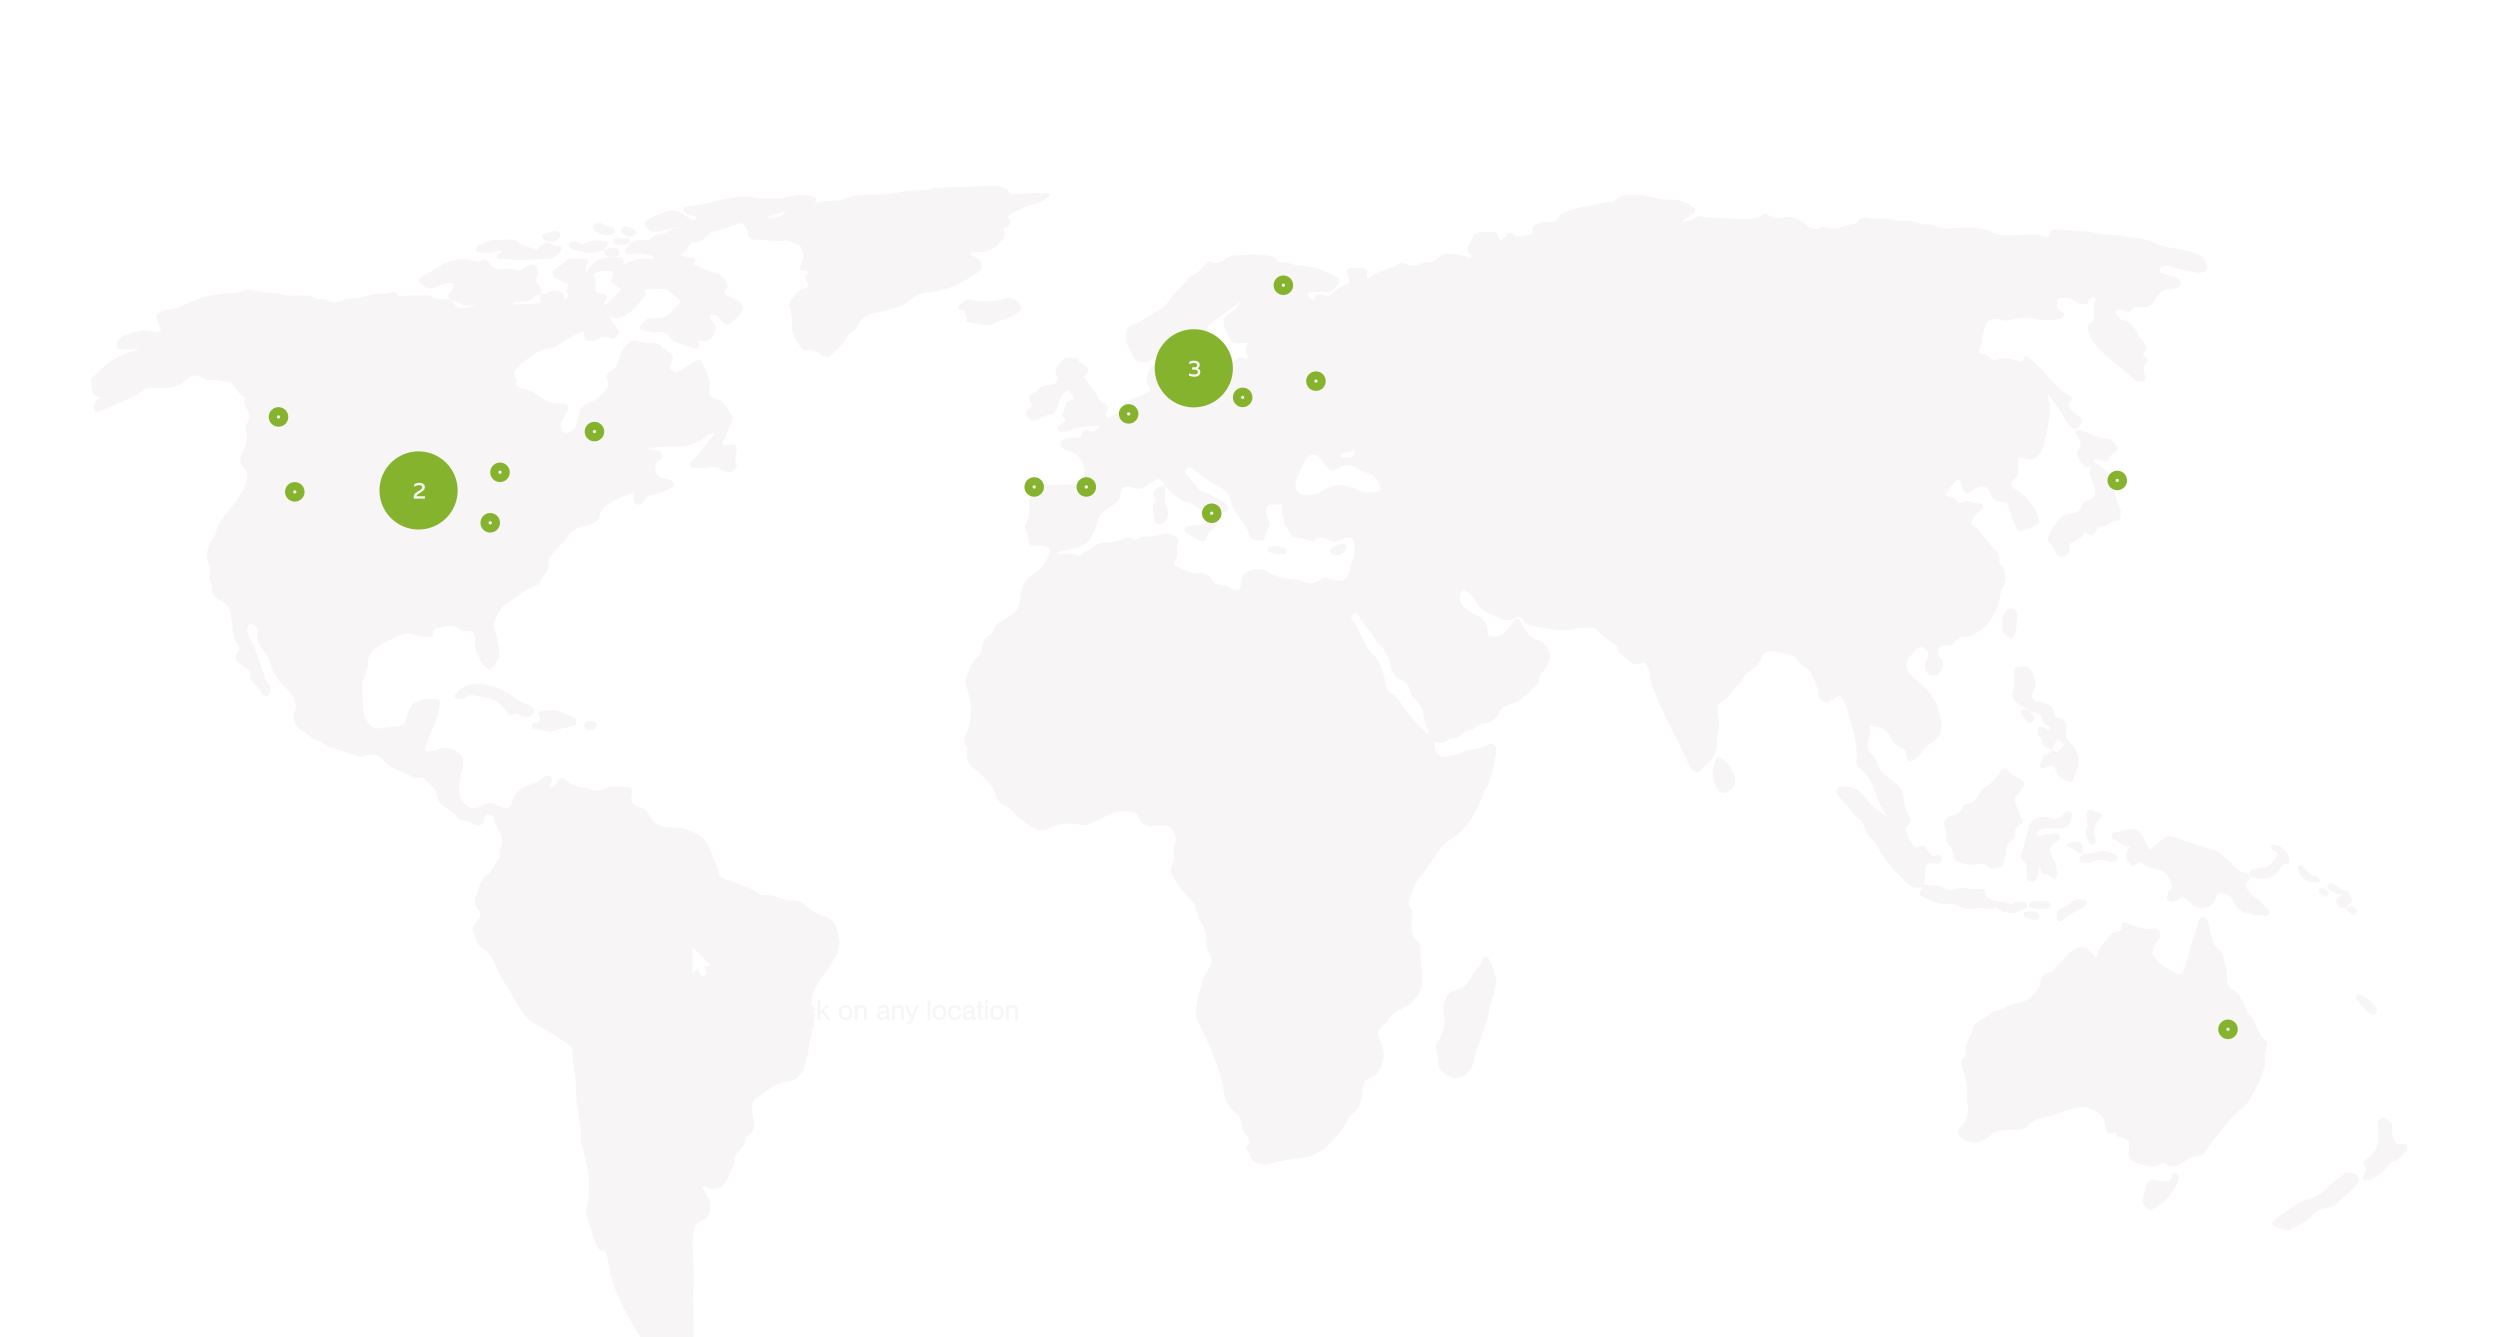 <?xml version="1.0" encoding="UTF-8" standalone="no"?>
<svg
   width="1535"
   height="821"
   viewBox="0 0 1535 821"
   fill="none"
   version="1.1"
   id="svg829"
   sodipodi:docname="interactive-map.svg"
   inkscape:version="1.1.2 (0a00cf5339, 2022-02-04)"
   xmlns:inkscape="http://www.inkscape.org/namespaces/inkscape"
   xmlns:sodipodi="http://sodipodi.sourceforge.net/DTD/sodipodi-0.dtd"
   xmlns="http://www.w3.org/2000/svg"
   xmlns:svg="http://www.w3.org/2000/svg">
  <sodipodi:namedview
     id="namedview831"
     pagecolor="#ffffff"
     bordercolor="#666666"
     borderopacity="1.0"
     inkscape:pageshadow="2"
     inkscape:pageopacity="0.0"
     inkscape:pagecheckerboard="0"
     showgrid="false"
     inkscape:zoom="0.8684039"
     inkscape:cx="530.85897"
     inkscape:cy="450.25132"
     inkscape:window-width="2560"
     inkscape:window-height="1372"
     inkscape:window-x="1920"
     inkscape:window-y="0"
     inkscape:window-maximized="1"
     inkscape:current-layer="svg829" />
  <rect
     style="fill:#fffffe;stroke:none;stroke-width:1.078;stroke-miterlimit:4;stroke-dasharray:none;stroke-opacity:1;stop-color:#000000;fill-opacity:0"
     id="map-background"
     width="1420.922"
     height="739.462"
     x="56.539"
     y="97.539" />
  <g
     filter="url(#filter0_ii_178_1753)"
     id="the-map">
    <path
       d="M433.433 820.498C430.324 819.471 427.128 820.193 423.979 820.121C421.917 820.066 419.877 820.076 417.853 819.514C415.598 818.884 413.751 817.943 412.851 815.583C412.46 814.558 411.814 813.619 411.207 812.698C409.569 810.233 408.206 809.493 405.65 810.992C402.077 813.082 399.772 811.633 397.244 809.335C394.154 806.534 391.838 803.293 389.783 799.633C385.601 792.171 381.354 784.759 378.174 776.802C376.12 771.663 374.632 766.359 373.871 760.857C373.569 758.665 372.906 756.526 372.566 754.345C372.304 752.696 371.589 751.693 369.843 751.673C367.725 751.648 367.132 750.316 366.33 748.544C363.564 742.469 362.305 735.908 359.898 729.733C359.539 728.812 359.57 727.867 359.859 726.931C361.567 721.42 361.668 715.761 361.681 710.048C361.697 702.151 359.064 694.812 357.377 687.266C357.17 686.339 356.659 685.424 356.691 684.516C357.06 673.831 353.505 663.542 353.664 652.873C353.78 645.087 351.5 637.506 351.539 629.694C351.557 626.641 349.059 625.143 346.79 623.646C340.727 619.631 334.621 615.78 328.134 612.402C322.94 609.699 319.854 604.265 316.795 599.25C314.08 594.794 311.543 590.236 308.875 585.75C307.256 583.027 305.909 580.178 304.589 577.291C302.436 572.566 300.14 567.808 294.895 565.536C293.848 565.08 289.742 555.088 290.231 554.145C291.253 552.18 292.293 550.185 293.659 548.465C295.16 546.567 295.501 544.99 293.871 542.983C291.351 539.883 290.727 536.502 292.994 532.907C293.318 532.389 293.435 531.717 293.545 531.093C294.317 527.03 295.64 523.689 299.379 520.945C302.552 518.622 303.734 514.066 306.574 511.012C307.115 510.429 307.03 509.211 307.119 508.273C307.23 507.172 306.856 505.851 307.338 504.984C309.8 500.504 307.225 496.71 305.847 492.795C305.067 490.584 303.453 488.728 303.177 486.24C302.978 484.511 301.378 484.038 299.938 484.045C298.279 484.05 297.406 485.161 297.297 486.824C297.198 488.249 297.276 489.81 295.513 490.335C293.797 490.838 291.98 490.955 290.47 489.858C288.735 488.598 286.907 487.933 284.776 487.794C283.332 487.696 281.907 487.063 281.006 485.943C278.455 482.788 274.958 480.841 271.727 478.589C270.032 477.403 268.935 476.119 268.789 474.027C268.379 468.492 263.909 465.762 260.527 462.304C259.595 461.357 258.188 461.477 256.9 461.459C255.631 461.449 253.96 461.884 253.173 461.247C248.384 457.403 241.42 457.552 237.329 452.519C236.829 451.908 236.117 451.487 235.599 450.887C232.248 446.999 228.18 446.342 223.611 448.317C222.467 448.818 221.555 448.671 220.445 448.313C214.141 446.262 207.769 444.415 201.507 442.22C199.468 441.505 197.863 439.401 195.812 438.897C191.048 437.723 188.24 433.557 183.892 431.804C182.033 431.054 179.533 424.187 180.547 422.003C183.359 415.936 180.347 411.682 176.615 407.541C175.132 405.9 173.427 404.439 171.953 402.787C169.734 400.315 168.293 397.518 167.028 394.324C165.573 390.65 164.665 386.545 161.837 383.391C159.01 380.236 157.422 376.558 157.846 372.136C158.01 370.432 157.925 368.68 155.95 367.649C153.966 366.617 152.463 366.96 151.953 369.106C151.467 371.137 151.657 373.152 152.892 375.031C157.182 381.573 158.871 389.168 161.405 396.425C162.335 399.088 163.071 401.902 164.977 404.129C165.845 405.145 166.401 406.24 166.204 407.592C165.97 409.222 165.459 410.834 163.743 411.337C162.073 411.83 161.136 410.501 160.384 409.252C159.325 407.48 158.222 405.786 156.634 404.406C154.613 402.642 152.423 400.961 153.755 397.61C154.303 396.226 152.905 395.316 151.905 394.581C150.513 393.565 148.911 392.825 147.574 391.75C144.369 389.192 143.972 387.528 146.264 384.094C147.302 382.538 147.001 381.653 146.132 380.351C143.888 376.993 142.749 373.326 142.64 369.192C142.547 365.733 141.929 362.238 141.039 358.886C140.238 355.864 137.963 353.68 135.068 352.522C131.573 351.118 129.726 348.928 130.16 345.021C130.315 343.584 129.908 342.15 129.127 340.921C127.13 337.773 129.83 334.295 128.446 331.228C127.093 328.218 126.539 325.416 127.404 322.074C127.979 319.869 128.639 317.917 129.952 316.075C130.948 314.664 132.034 313.126 132.391 311.491C133.7 305.509 137.442 301.067 141.132 296.521C145.423 291.228 149.518 285.809 151.341 279.045C152.078 276.337 152.553 274.021 149.997 271.734C147.076 269.126 146.757 265.743 148.731 262.216C151.214 257.783 152.431 253.131 150.876 248.068C150.419 246.588 150.844 245.218 151.646 243.986C153.583 240.985 153.357 238.037 151.614 235.051C150.574 233.279 149.44 231.519 150.155 229.26C150.351 228.652 150.271 227.787 149.699 227.532C146.566 226.125 145.419 223.021 143.439 220.607C142.25 219.155 140.539 218.285 138.456 218.173C135.302 217.997 132.204 217.008 129.007 217.434C126.749 217.729 125.047 216.363 123.285 215.409C120.121 213.688 117.329 214.49 114.997 216.609C109.282 221.823 102.424 223.036 95.184 222.194C91.726 221.79 88.902 222.25 86.503 224.611C83.91 227.16 80.381 227.884 77.313 229.45C72.12 232.088 66.68 234.23 61.292 236.474C58.936 237.46 57.796 236.568 57.661 233.998C57.497 230.934 59.602 229.605 62.183 228.267C58.853 227.707 57.019 225.859 56.25 222.913C56.094 218.789 56.156 220.427 56 216.304C57.383 215.555 66.543 206.387 68 205.836C76.408 201.227 75.81 201.307 84.222 199.091C84.609 198.99 84.674 198.692 84.383 198.293C81.155 198.415 77.827 198.665 74.507 198.628C72.046 198.607 71 197.159 71.829 194.877C72.563 192.846 73.39 191.013 75.99 190.17C81.821 188.29 87.376 185.41 93.819 187.617C95.413 188.158 97.295 187.991 99.04 186.495C97.915 185.221 97.566 183.566 96.992 181.985C95.343 177.46 95.581 176.698 100.004 174.9C101.009 174.49 102.146 174.323 103.241 174.262C106.457 174.093 109.354 173.039 112.278 171.689C116.861 169.57 121.494 167.268 126.351 166.112C131.388 164.91 136.598 163.989 141.884 164.084C144.26 164.128 146.567 163.869 148.793 162.707C150.972 161.576 153.48 161.595 155.776 162.3C157.918 162.963 160.136 163.117 162.245 163.677C165.55 164.563 169.001 163.555 172.149 164.589C175.123 165.574 178.034 165.645 181.053 165.55C185.472 165.411 189.923 164.842 194.039 167.29C194.908 167.81 196.19 167.676 197.289 167.749C198.551 167.825 199.879 167.651 200.984 168.382C204.173 170.512 207.373 169.637 210.499 168.356C211.682 167.872 212.802 167.21 214.091 167.257C219.247 167.453 224.193 166.112 229.044 164.784C232.347 163.877 235.685 165.162 238.876 163.802C240.847 162.964 242.844 162.841 244.358 165.034C245.165 166.205 246.676 166.081 247.896 165.825C252.296 164.915 256.746 165.834 261.153 165.381C262.226 165.274 263.662 165.162 264.389 165.736C268.044 168.583 272.227 167.757 276.302 167.851C276.762 169.168 278.578 169.271 278.944 170.373C280.041 173.67 282.57 173.221 285.074 173.126C288.216 173.008 291.039 171.251 294.262 171.492C292.368 171.353 290.512 171.433 288.645 171.494C286.931 171.549 285.032 172.003 283.581 170.961C281.337 169.358 278.619 169.089 276.265 167.881C275.247 166.67 274.758 165.334 276.055 164.083C277.702 162.505 278.14 160.457 278.635 158.435C277.139 157.433 275.583 157.397 274.043 158.037C272.147 158.824 270.106 159.063 268.205 159.974C265.011 161.507 261.746 161.411 258.941 158.827C256.698 156.766 256.734 155.449 259.463 153.715C263.048 151.443 266.815 149.451 270.461 147.262C277.277 143.18 284.448 141.936 292.08 144.556C293.258 144.96 294.267 144.645 295.28 144.197C297.915 143.02 299.919 143.573 301.146 146.264C302.289 148.767 304.329 149.005 306.845 149.463C310.042 150.047 313.152 148.07 316.157 149.616C317.995 150.557 319.501 150.042 321.026 149.022C321.807 148.496 322.619 148.017 323.389 147.464C325.116 146.216 326.951 146.079 328.719 147.195C330.487 148.301 330.262 150.17 330.118 151.92C330.065 152.542 329.85 153.151 329.673 153.759C329.038 155.9 329.332 157.872 330.91 159.501C332.389 161.028 332.459 162.885 332.436 164.812C330.978 165.344 329.09 164.824 328.016 166.171C325.74 169.023 322.602 169.018 319.423 169.176C317.929 169.252 316.176 168.774 314.094 170.961C319.207 170.767 323.283 170.642 327.357 170.44C328.737 170.369 330.315 170.748 331.418 169.648C332.318 168.755 331.175 167.521 331.593 166.475C331.829 165.894 332.132 165.339 332.406 164.775C334.304 164.541 336.04 164.037 337.757 163.056C339.764 161.912 341.86 162.377 344.097 163.274C346.353 164.171 346.632 165.763 346.447 168.44C348.082 166.786 349.962 165.57 348.938 164.455C346.82 162.151 348.556 160.407 349.166 158.39C346.451 157.196 343.82 156.189 341.34 154.91C339.171 153.79 338.406 150.462 340.322 149.427C343.517 147.694 346.128 145.364 348.905 143.17C349.229 142.91 349.822 142.945 350.288 142.927C352.821 142.831 355.359 142.621 357.898 142.687C360.857 142.766 361.447 143.735 360.373 146.608C359.801 148.127 359.14 149.554 359.876 152.13C361.307 149.377 362.306 147.537 363.964 145.996C368.367 141.9 373.644 141.758 379.084 141.895C380.478 141.928 381.93 141.759 382.838 143.327C383.634 144.699 382.074 145.559 381.884 146.834C387.755 144.257 393.141 141.449 399.471 143.175C400.146 143.359 400.784 143.087 400.967 142.374C401.15 141.671 400.697 141.049 400.064 140.94C397.423 140.458 394.855 139.62 392.098 139.839C389.893 140.008 387.661 140.007 385.444 139.862C384.191 139.776 383.407 138.966 383.954 137.534C385.611 133.199 391.381 130.196 395.903 131.522C397.301 131.937 398.093 131.945 399.186 130.826C401.086 128.894 403.43 127.566 406.275 127.43C407.741 127.355 409.174 126.91 410.194 125.908C411.711 124.411 413.537 124.294 415.46 124.193C416.592 124.131 417.8 124.314 419.786 123.113C414.872 124.034 410.998 124.209 407.176 125.517C403.655 126.718 399.608 127.119 396.785 123.325C395.379 121.433 395.494 120.456 397.484 119.103C400.784 116.851 404.665 115.846 408.234 114.176C411.973 112.423 415.593 113.106 419.006 115.342C420.991 116.64 423.048 117.84 425.096 119.05C426.091 119.642 427.003 119.312 427.482 118.35C428.12 117.076 427.237 116.652 426.163 116.511C423.892 116.206 421.887 115.376 420.324 113.633C419.099 112.258 419.293 111.345 420.955 110.91C421.71 110.71 422.521 110.717 423.31 110.649C431.067 110.022 438.469 107.577 446.061 106.098C451.91 104.952 457.642 104.477 463.49 105.296C471.398 106.408 479.263 106.349 487.003 104.282C491.336 103.127 495.469 103.476 499.587 104.951C501.259 105.555 501.575 106.84 500.59 108.289C500.012 109.15 498.885 108.849 498.296 109.911C502.178 107.676 506.379 107.317 510.662 107.345C513.685 107.365 516.647 107.005 519.512 105.866C524.143 104.032 529.019 103.609 533.964 103.517C539.034 103.43 544.283 103.795 549.121 102.629C554.923 101.237 560.699 100.942 566.543 100.654C568.428 100.564 570.38 100.757 572.03 99.512L612.012 98C614.839 99.133 618.232 99.09 619.897 102.527C620.404 103.576 622.255 103.087 623.512 103.049C629.064 102.867 634.614 102.629 640.167 102.476C641.663 102.439 643.367 101.85 644.745 103.752C642.48 105.898 640.347 107.991 637.005 108.604C632.052 109.516 622.175 114.105 618.551 116.855C618.648 118.406 621.232 118.918 620.427 120.818C619.858 122.175 618.77 123.15 617.368 123.642C616.163 124.069 616.01 124.809 616.441 125.861C617.374 128.105 616.262 129.95 615.046 131.598C611.998 135.718 607.957 138.294 602.748 138.72C600.552 138.898 598.34 138.905 595.988 138.994C595.972 141.074 597.469 141.094 598.489 141.589C600.54 142.599 602.387 143.788 602.608 146.364C602.793 148.483 602.672 150.081 600.233 151.375C597.372 152.894 594.731 154.921 591.896 156.601C584.958 160.736 577.284 162.79 569.438 163.592C564.802 164.063 561.316 165.912 558.163 168.787C556.099 170.677 553.872 172.068 551.205 172.636C547.554 173.413 544.095 174.755 540.324 175.394C535.038 176.29 529.145 177.819 526.656 184.093C525.332 187.433 521.06 188.434 519.565 191.495C518.043 194.614 516.184 197.154 513.447 199.174C512.687 199.737 512.106 200.522 511.406 201.169C508.642 203.715 506.982 203.949 503.872 201.654C501.351 199.794 498.867 198.41 495.597 198.925C494.09 199.163 492.711 198.49 491.808 197.313C489.201 193.931 486.613 190.548 486.383 185.979C486.159 181.572 486.685 177.06 484.696 172.872C484.447 172.338 484.448 171.623 484.51 171.001C484.765 168.397 490.352 162.073 492.92 161.413C497.142 160.328 497.328 160.226 495.197 156.301C493.957 154.021 493.899 152.487 496.387 151.459C495.88 150.171 494.97 150.568 494.25 150.424C491.301 149.849 490.895 149.463 491.964 146.705C493.284 143.289 493.676 140.05 492.182 136.588C491.628 135.302 490.969 134.507 489.709 133.973C486.637 132.668 483.613 131.39 480.111 131.828C474.56 132.524 469.079 130.824 463.506 131.216C461.376 131.363 459.884 130.228 459.465 127.983C459.262 126.894 458.948 125.895 458.423 124.876C456.395 120.937 455.649 120.374 451.707 121.763C447.237 123.334 442.987 125.44 438.19 126.156C436.445 126.413 434.88 127.893 433.561 129.316C431.664 131.371 429.35 132.689 426.47 132.683C424.696 132.684 423.557 133.318 422.861 135.099C421.949 137.461 419.978 139.052 417.701 140.606C419.983 141.951 422.287 141.606 424.394 142.098C426.03 142.485 428.123 142.863 426.186 145.359C425.286 146.518 426.666 146.714 427.102 146.898C430.736 148.42 434.133 150.514 438.099 151.241C441.555 151.873 444.082 153.885 445.774 157.016C446.758 158.848 447.34 160.619 445.694 162.226C443.975 163.912 445.278 164.836 446.495 165.505C448.287 166.496 450.317 166.982 452.103 168.068C453.343 168.822 454.374 169.604 455.24 170.83C456.661 172.864 456.687 174.542 454.865 176.299C453.044 178.056 451.442 180.071 449.53 181.708C446.842 184.003 445.461 183.807 443.065 181.218C442.419 180.518 441.847 179.757 441.256 179.017C439.886 177.323 438.238 176.861 436.233 177.795C435.698 179.532 437.134 180.45 437.815 181.579C439.554 184.431 439.831 187.224 437.984 190.06C436.136 192.895 433.596 194.069 430.222 193.081C429.952 193.005 429.615 193.171 429.312 193.22C428.661 193.913 429.015 194.719 429.035 195.491C429.081 197.711 428.015 198.276 425.997 197.618C422.387 196.458 418.76 195.355 415.151 194.214C413.202 193.601 412.098 191.897 410.994 190.442C409.338 188.263 407.384 187.507 404.806 187.92C401.252 188.493 397.917 187.56 394.553 186.6C392.943 186.137 392.3 185.532 393.386 183.993C395.368 181.181 397.627 178.616 401.483 179.224C409.176 180.44 412.922 175.11 417.01 170.235C417.977 169.082 417.622 168.028 416.569 167.419C414.191 166.059 412.262 164.196 410.295 162.363C409.158 161.31 407.707 161.26 406.26 161.314C402.937 161.44 399.604 161.566 396.043 161.701C395.92 163.231 397.359 164.741 395.886 166.113C392.782 169.024 390.679 172.899 387.199 175.434C383.635 178.02 380.029 180.76 374.367 178.294C375.837 181.596 377.079 183.685 378.806 185.489C380.167 186.916 380.605 188.434 379.307 190.162C378.091 191.791 376.361 192.429 374.704 191.49C371.732 189.809 369.274 190.608 366.763 192.296C366.373 192.558 365.891 192.682 365.449 192.841C360.623 194.578 358.364 192.852 358.629 187.244C353.067 189.419 347.971 192.091 343.245 195.465C342.205 196.21 341.273 197.027 339.935 197.192C331.716 198.218 325.223 202.784 319.359 208.07C317.1 210.11 313.865 213.065 317.236 216.981C317.335 217.092 317.439 217.307 317.395 217.414C315.337 222.489 319.249 222.074 322.185 222.792C325.111 223.511 327.717 224.843 330.236 226.674C334.443 229.748 338.936 232.573 344.616 231.738C345.223 231.648 345.903 231.728 346.5 231.886C348.84 232.484 349.457 233.911 348.338 236.108C347.406 237.936 346.436 239.757 345.484 241.576C345.262 241.994 344.981 242.396 344.807 242.832C343.729 245.591 344.506 248.489 346.607 249.573C347.978 250.284 352.657 248.19 353.31 246.287C354.28 243.456 355.305 240.556 355.604 237.607C355.939 234.362 357.695 232.893 360.392 231.838C365.004 230.013 369.227 227.698 372.085 223.346C373.374 221.381 374.336 219.847 373.164 217.326C371.773 214.336 372.258 213.536 375.35 211.588C377.734 210.077 379.008 208.226 379.756 205.308C380.828 201.129 382.744 197.07 386.51 194.296C388.208 193.049 389.991 192.552 391.846 193.445C394.575 194.753 397.394 194.656 400.236 194.406C402.269 194.224 403.92 194.753 405.45 196.135C406.97 197.508 408.665 198.703 410.332 199.918C413.528 202.238 413.866 203.093 411.997 206.616C411.098 208.31 410.325 209.56 412.279 211.069C413.891 212.324 415.055 213.11 417.287 211.862C420.48 210.082 423.373 207.912 426.418 205.956C429.182 204.183 430.272 204.495 431.555 207.422C433.016 210.742 434.251 214.157 435.562 217.551C436.101 218.942 435.819 220.335 435.54 221.757C434.837 225.37 436.124 228.401 439.573 229.081C445.174 230.176 446.461 235.22 449.132 238.791C450.478 240.58 449.208 243.804 447.936 245.979C446.27 248.827 446.426 252.454 443.744 254.902C442.813 255.757 443.626 257.09 444.969 257.297C445.871 257.435 446.844 257.188 447.772 257.038C451.185 256.499 452.486 257.623 452.243 261.027C452.063 263.6 450.694 265.959 452.26 268.799C453.325 270.733 449.736 274.178 447.319 273.802C445.641 273.541 443.832 273.381 442.458 272.098C440.64 270.412 438.352 270.174 436.203 270.818C433.025 271.768 429.924 271.198 426.78 271.031C425.529 270.964 424.042 271.23 423.582 269.655C423.166 268.25 424.079 267.185 425.138 266.43C430.579 262.552 433.193 256.274 437.787 251.684C438.081 251.387 438.137 250.851 438.502 249.931C435.55 250.291 433.586 252.053 431.67 253.337C426.77 256.631 421.68 258.464 415.681 258.176C411.259 257.971 406.804 258.426 402.361 258.68C400.848 258.765 399.173 258.352 397.452 260C399.468 260.115 401.105 260.034 402.671 260.346C404.411 260.7 406.017 261.583 406.518 263.462C406.952 265.124 405.86 266.253 404.54 266.885C401.289 268.429 402.406 271.228 402.732 273.543C403.059 275.905 404.947 277.398 407.27 277.825C409.315 278.196 411.391 278.375 412.974 279.869C414.111 280.952 414.86 282.096 412.813 283.194C409.177 285.134 405.422 286.945 401.416 287.669C398.831 288.139 397.022 288.97 395.587 291.113C394.576 292.629 393.544 294.595 391.095 293.61C389.032 292.772 388.422 291.012 389.023 288.004C389.111 287.553 389.247 287.118 389.505 286.107C386.01 287.498 382.829 288.61 379.794 290.041C377.957 290.902 376.116 291.878 374.401 292.934C371.457 294.753 368.602 296.911 368.244 300.816C368.095 302.424 367.233 303.334 365.958 304.173C363.8 305.6 361.454 306.594 358.94 306.937C356.995 307.202 355.322 307.828 353.632 308.788C351.7 309.882 349.903 310.77 348.952 313.123C348.281 314.779 346.736 316.297 345.212 317.346C341.829 319.687 340.445 323.659 337.503 326.316C336.756 326.993 336.797 328.079 336.862 329.02C337.14 332.605 335.494 335.462 333.45 338.162C332.688 339.173 331.787 340.056 331.464 341.355C331.265 342.154 330.746 342.794 329.946 343.063C322.64 345.532 317.071 350.826 310.8 354.945C306.976 357.454 305.204 361.784 303.411 365.82C302.585 367.672 303.256 369.783 303.943 371.817C305.341 375.999 306.38 380.289 306.644 384.752C306.86 388.453 305.034 391.097 302.755 393.606C301.327 395.176 299.782 395.187 298.176 393.798C296.963 392.747 295.795 391.618 295.186 390.144C293.57 386.229 291.359 382.478 291.646 377.976C291.723 376.733 291.568 375.404 291.19 374.226C290.563 372.275 289.352 370.757 286.966 371.448C284.712 372.106 283.025 371.378 281.339 369.906C279.13 367.978 276.49 367.753 273.716 368.535C272.499 368.877 271.278 369.362 270.04 369.428C267.756 369.543 266.12 369.9 265.953 372.787C265.856 374.526 264.252 375.464 262.441 375.237C260.094 374.954 257.656 374.779 255.453 374.004C251.636 372.661 248.174 372.906 244.459 374.506C239.495 376.648 234.763 379.088 230.361 382.201C227.426 384.276 225.834 387.064 225.882 390.6C225.92 393.374 225.407 395.949 224.175 398.409C222.791 401.16 222.215 404.072 222.369 407.146C222.551 410.954 222.743 414.752 222.82 418.564C222.881 421.689 224.097 424.333 225.544 427.044C227.524 430.755 230.7 431.779 234.297 431.081C237.44 430.475 240.568 430.233 243.726 430.028C247.768 429.76 248.682 428.953 249.461 425.109C251.055 417.334 253.62 414.795 261.386 413.395C262.475 413.202 263.599 413.178 264.705 413.165C270.528 413.097 270.348 413.619 269.531 419.257C268.308 427.772 263.541 434.848 261.107 442.836C260.428 445.065 261.156 445.4 262.928 445.361C264.51 445.33 266.032 445.244 267.561 444.566C273.488 441.948 278.727 443.057 283.024 447.777C284.984 449.925 284.357 452.514 283.927 455C283.066 459.983 281.782 464.857 281.94 470.029C282.044 473.544 283.226 476.065 285.947 478.156C289.403 480.81 291.415 481.306 295.028 479.023C299.182 476.406 302.99 476.748 307.045 479.093C310.662 481.188 313.371 480.456 314.501 476.303C316.368 469.433 321.617 467.041 327.429 465.143C328.983 464.636 330.322 463.984 331.541 462.937C332.492 462.109 333.561 461.392 334.663 460.768C335.821 460.114 337.117 459.865 338.196 460.892C339.106 461.764 339.004 462.855 338.512 463.97C338.082 464.95 337.777 465.972 337.26 467.413C340.158 467.141 341.476 465.689 342.65 463.699C344.128 461.173 344.895 461.049 347.042 462.856C350.568 465.812 354.568 467.445 359.138 467.777C359.769 467.82 360.482 467.774 361.008 468.05C365.015 470.12 368.825 469.776 372.801 467.756C375.084 466.602 377.79 467.034 380.326 467.043C381.871 467.051 383.327 467.473 384.986 467.21C387.621 466.795 388.828 468.695 388.089 471.355C386.847 475.837 387.988 478.273 392.398 479.394C395.305 480.133 397.371 481.809 398.494 484.275C401.469 490.819 406.98 492.337 413.356 492.239C416.548 492.194 419.621 492.259 422.638 493.604C428.185 496.074 433.507 498.62 435.618 505.025C437.298 510.121 440.324 514.746 441.224 520.138C441.495 521.759 442.47 522.58 443.911 523.127C447.868 524.636 451.781 526.234 455.737 527.724C459.442 529.12 463.146 530.505 466.472 532.726C466.991 533.069 467.594 533.647 468.098 533.589C473.349 533.019 477.912 535.431 482.723 536.813C483.619 537.065 484.624 537.18 485.544 537.049C489.717 536.453 492.991 538.284 495.847 540.951C498.338 543.289 501.135 544.871 504.36 545.951C507.19 546.902 510.156 547.925 512.008 550.487C514.111 553.402 514.447 556.994 515.071 560.385C515.717 563.87 515.116 567.383 513.414 570.547C511.392 574.305 509.076 577.854 506.596 581.362C502.83 586.683 498.751 592.025 498.302 599.08C498.178 601.097 498.226 602.86 499.28 604.508C500.394 606.24 500.117 607.976 500.047 609.924C499.828 615.989 496.993 621.446 496.536 627.51C496.236 631.45 494.787 635.482 493.704 639.366C492.528 643.568 489.234 647.231 484.338 647.893C476.037 649.018 469.951 653.978 463.769 658.952C462.39 660.062 461.691 661.243 461.785 662.975C461.935 665.659 461.808 668.362 462.642 670.992C463.974 675.204 463.156 678.802 459.357 681.463C458.725 681.907 457.823 682.504 457.75 683.107C457.284 686.901 454.978 689.487 452.473 692.061C451.747 692.804 451.145 694.029 451.127 695.05C451.045 699.201 449.031 702.663 447.422 706.253C444.555 712.655 440.165 716.083 432.189 712.427C431.917 712.303 431.566 712.355 430.935 712.302C432.275 714.703 433.531 716.896 434.854 719.107C436.574 721.979 436.12 725.62 435.547 728.875C435.148 731.169 432.975 732.472 430.908 733.275C427.468 734.607 426.326 737.177 425.807 740.601C425.313 743.92 425.045 747.191 425.181 750.534C425.522 758.78 426.446 767.08 425.821 775.267C425.029 785.597 426.314 795.867 425.596 806.146C425.379 809.225 426.336 811.344 429.079 812.776C430.762 813.656 432.374 814.673 433.931 815.758C435.606 816.925 436.87 818.327 435.244 820.468L433.339 820.54L433.433 820.498ZM364.166 152.616C366.395 155.059 365.763 157.782 365.568 160.431C365.361 163.271 365.639 163.585 368.432 163.804C372.621 164.122 373.629 166.067 371.447 169.65C371.133 170.167 370.779 170.648 370.146 171.568C374.434 170.214 376.391 166.755 379.151 164.352C382.124 161.769 381.94 161.452 378.507 159.427C374.684 157.158 374.576 156.819 376.264 152.798C376.562 152.1 376.934 151.342 376.144 150.38C372.265 150.422 368.116 149.634 364.167 152.626L364.166 152.616ZM470.634 117.728C479.153 117.568 480.819 116.99 482.324 113.691C478.141 114.507 474.37 115.909 470.634 117.728Z"
       fill="#F7F5F5"
       id="path616" />
    <path
       d="M1478 690.45C1475.32 693.069 1473.18 696.316 1469.09 697.148C1467.47 697.476 1466.68 699.137 1465.76 700.402C1463.48 703.549 1460.52 705.836 1457.07 707.511C1455.79 708.132 1454.52 708.771 1453.04 708.827C1451.01 708.904 1450.5 708.275 1451.14 706.362C1451.34 705.763 1451.56 705.163 1451.86 704.609C1452.69 703.004 1453.14 701.547 1451.94 699.761C1450.77 698.022 1451.61 696.407 1453.27 695.324C1460.08 690.889 1460.99 684.217 1460.12 676.983C1459.88 675.037 1459.47 673.221 1460.84 671.596C1461.95 670.276 1463.22 669.57 1464.93 670.783C1467.48 672.594 1469.81 674.528 1468.78 678.143C1467.98 680.948 1469.94 682.915 1470.76 685.211C1471.17 686.331 1472.42 686.531 1473.6 686.534C1475.02 686.538 1476.43 686.599 1477.86 686.64L1478 690.45Z"
       fill="#F7F5F5"
       id="path618" />
    <path
       d="M1180 528.494C1176.06 530.036 1173.33 528.394 1170.4 525.672C1163.01 518.818 1156.52 511.339 1151.85 502.37C1151.42 501.537 1150.91 500.612 1150.19 500.068C1146.71 497.471 1145.26 493.683 1143.83 489.837C1143.45 488.821 1143.02 487.76 1141.97 487.151C1138.05 484.848 1136.41 480.409 1133.01 477.505C1131.48 476.199 1130.13 474.228 1128.68 472.566C1127.65 471.375 1127.17 470.144 1127.69 468.656C1128.28 466.945 1129.85 466.981 1131.27 466.937C1136.83 466.755 1141.45 468.45 1144.84 473.185C1148.19 477.855 1152.45 481.633 1158.06 485.102C1157.42 483.591 1157.18 482.599 1156.64 481.818C1154.18 478.249 1152.68 474.262 1151.31 470.194C1149.36 464.431 1146.67 459.116 1141.48 455.536C1140.59 454.93 1140.21 454.163 1140.08 453.185C1139.99 452.559 1139.88 451.915 1139.92 451.294C1140.51 442.278 1138.32 433.625 1135.77 425.196C1134.3 420.331 1133.26 415.048 1129.81 410.744C1127.63 412.048 1125.54 413.376 1123.37 414.574C1120.84 415.976 1116.51 413.994 1116.6 411.082C1116.76 406.479 1114.28 402.92 1112.76 399.001C1111.88 396.707 1110.65 394.541 1107.97 393.403C1105.99 392.553 1104.41 390.781 1103.24 388.832C1102.39 387.405 1101.16 386.327 1099.52 386.103C1095.76 385.587 1092.24 384.022 1088.37 383.949C1083.77 383.866 1082.42 384.641 1080.97 389.131C1080.14 391.69 1078.21 393.441 1076.08 394.771C1074.01 396.08 1071.99 397.586 1070.94 399.6C1068.39 404.436 1063.73 407.436 1060.92 412.024C1060.01 413.508 1057.88 414.218 1056.36 415.344C1054.87 416.449 1054.3 417.71 1054.61 419.816C1055.4 425.117 1056.27 430.491 1054.27 435.793C1053.95 436.635 1053.98 437.693 1054.1 438.623C1055.23 447.315 1049.21 452.112 1043.97 457.326C1042.77 458.516 1041.35 458.255 1040.05 457.36C1038.86 456.537 1037.86 455.516 1037.28 454.165C1033.28 444.855 1028.38 435.971 1023.99 426.849C1020.84 420.292 1017.68 413.774 1015.14 406.966C1014.09 404.144 1012.95 401.345 1012.93 398.256C1012.92 396.816 1012.51 395.497 1011.89 394.157C1010.17 390.474 1010.23 390.433 1006.29 391.622C1004.14 392.266 1002.14 392.141 1000.66 390.29C999.35 388.651 997.593 387.564 996.044 386.211C995.098 385.388 993.71 384.754 993.799 383.32C993.966 380.663 991.914 379.625 990.259 378.705C986.587 376.669 983.448 374.108 980.875 370.849C979.993 369.728 978.927 369.272 977.585 369.342C974.254 369.516 970.748 369.086 967.646 370.014C961.895 371.748 956.23 370.961 950.702 370.025C947.324 369.447 943.872 368.939 940.49 368.266C938.146 367.801 936.245 366.958 935.208 364.746C934.295 362.797 932.985 362.188 931.001 363.17C930.579 363.376 930.035 363.349 929.643 363.574C925.705 365.849 922.119 364.316 918.545 362.592C916.981 361.84 915.408 361.089 913.818 360.396C910.541 358.956 907.957 356.936 906.201 353.617C904.753 350.878 902.999 348.121 900.022 346.574C898.622 345.845 897.759 345.973 897.126 347.637C895.251 352.524 897.337 356.003 901.549 358.952C903.351 360.21 905.557 361.318 907.765 362.217C910.661 363.405 912.605 366.145 913.085 369.512C913.241 370.612 913.236 371.728 913.382 372.829C913.554 374.1 914.354 374.814 915.632 374.842C918.476 374.887 921.266 375.058 923.528 372.588C925.351 370.612 927.304 368.793 928.722 366.451C930.821 362.966 932.265 363.055 934.261 366.689C935.029 368.081 935.703 369.515 936.527 370.867C938.286 373.775 940.51 375.837 944.022 376.935C951.906 379.402 953.993 388.202 948.508 394.961C946.722 397.155 944.338 398.905 944.827 402.253C944.902 402.746 944.457 403.573 944.01 403.848C940.776 405.83 939.556 410.129 935.533 411.178C932.981 415.556 927.873 415.626 924.068 417.877C922.641 418.723 921.575 419.535 920.862 421.117C919.128 424.921 916.356 427.534 911.92 427.969C909.668 428.187 907.621 429.028 905.906 430.571C905.076 431.317 904.261 432.188 903.078 432.175C900.646 432.162 898.89 433.382 897.292 435.016C895.906 436.433 894.209 437.184 892.211 437.307C891.107 437.368 889.898 437.423 889.05 438.199C886.718 440.328 884.155 440.873 881.388 439.318C880.267 440.944 880.972 442.433 881.088 443.736C881.399 447.424 885.44 449.646 888.945 448.274C890.157 447.799 891.37 447.591 892.655 447.532C893.606 447.487 894.787 447.7 895.456 447.226C900.786 443.439 907.735 444.902 913.287 441.421C916.565 439.361 919.229 441.73 918.617 445.702C917.447 453.337 916.198 460.928 912.496 467.925C910.361 471.973 909.052 476.448 907.004 480.55C903.13 488.287 898.153 495.094 890.317 499.453C886.04 501.837 883.589 506.116 880.923 509.994C878.239 513.9 875.836 517.94 872.595 521.495C868.676 525.783 867.3 531.509 865.269 536.802C864.765 538.109 864.702 539.952 865.616 540.947C867.904 543.436 867.047 546.005 866.869 548.854C866.587 553.499 866.087 558.439 870.4 562.052C871.965 563.357 871.854 565.459 871.994 567.38C872.387 572.744 872.618 578.095 873.269 583.459C874.141 590.636 870.628 596.586 864.944 601.102C864.824 601.202 864.654 601.237 864.523 601.318C859.808 603.957 854.291 605.577 851.86 611.153C851.799 611.289 851.63 611.371 851.51 611.471C845.276 616.809 844.988 617.526 848.163 625.083C850.677 631.053 849.663 636.508 846.576 641.87C845.458 643.82 843.52 644.523 841.655 645.385C838.656 646.766 837.024 648.488 836.715 652.428C836.27 658.053 835.72 664.196 830.143 667.993C829.027 668.75 828.153 670.1 827.552 671.353C824.778 677.18 820.432 681.769 816.167 686.47C811.059 692.099 804.318 694.652 797.238 695.263C791.031 695.803 785.078 696.982 779.172 698.636C775.784 699.584 772.985 698.422 770.023 697.246C767.477 696.236 768.112 693.38 766.612 691.787C764.864 689.926 765.105 688.229 766.731 686.346C767.864 685.035 767.029 683.646 766.136 682.459C763.907 679.51 762.312 676.404 761.986 672.564C761.781 670.187 760.247 668.195 758.236 666.698C754.027 663.567 751.998 659.085 751.352 654.112C750.464 647.279 748.559 640.752 745.919 634.481C742.869 627.205 740.176 619.802 736.168 612.887C733.617 608.482 734.179 602.92 735.242 597.996C735.932 594.804 737.13 591.679 737.73 588.394C738.404 584.783 740.482 581.729 742.358 578.654C744.261 575.521 744.676 572.606 742.569 569.348C740.797 566.601 740.551 563.387 740.667 560.159C740.761 557.59 740.281 555.243 738.878 552.931C737.089 549.985 735.447 546.91 734.761 543.417C733.828 538.646 730.174 535.579 727.249 532.095C724.193 528.462 721.243 524.826 719.294 520.427C718.574 518.785 718.43 517.513 719.316 515.982C720.812 513.417 721.01 510.587 720.795 507.686C720.62 505.309 720.886 503.029 721.656 500.682C723.16 496.095 719.21 490.971 714.247 490.863C711.556 490.803 708.857 491.029 706.165 491.207C703.454 491.386 701.586 490.15 700.328 487.889C699.11 485.694 698.343 483.311 695.342 482.613C691.359 481.696 687.518 481.488 683.711 483.177C678.647 485.429 673.561 487.614 668.549 489.969C666.919 490.736 665.618 490.881 663.706 490.505C657.347 489.257 650.922 488.804 644.863 492.238C640.933 494.465 637.004 494.194 633.232 491.524C628.744 488.337 623.839 485.699 620.572 481.007C619.886 480.022 618.69 479.142 617.541 478.775C613.342 477.427 611.924 473.971 610.661 470.319C610.404 469.575 610.397 468.631 609.919 468.087C606.729 464.431 603.909 460.198 600.057 457.435C595.627 454.255 592.61 451.127 593.775 445.389C594.049 444.063 593.817 442.718 593 441.766C591.055 439.513 591.857 437.527 592.923 435.208C594.236 432.354 595.191 429.362 595.758 426.203C596.994 419.29 595.726 412.738 593.554 406.249C592.887 404.243 592.489 402.027 593.229 400.168C594.858 396.101 595.726 391.566 599.272 388.505C601.414 386.659 602.638 384.477 602.958 381.594C603.321 378.328 604.807 375.506 607.814 373.829C609.355 372.969 610.057 371.617 610.523 370.093C611.279 367.632 612.923 366.225 615.207 365.09C618.014 363.687 620.808 362.179 623.025 359.778C625.077 357.554 626.27 355.049 626.291 352.092C626.366 343.992 630.421 338.241 637.143 334.439C641.67 331.874 642.622 327.279 644.606 323.275C645.421 321.633 642.985 319.245 640.526 319.023C638.795 318.87 637.039 319.098 635.291 319.021C632.149 318.892 631.667 318.481 631.382 315.497C631.174 313.283 631.055 311.142 629.807 309.129C628.923 307.703 629.436 306.149 630.276 304.639C631.856 301.813 632.544 298.802 631.894 295.489C631.172 291.787 633.152 288.403 633.559 284.802C633.788 282.8 637.97 280.658 640.112 281.083C646.896 282.447 653.721 280.892 660.523 281.484C663.833 281.769 664.485 280.848 665.235 277.481C667.117 268.999 663.437 262.72 655.138 260.602C653.405 260.162 652.268 259.346 651.581 257.827C650.623 255.689 651.349 253.955 653.691 253.599C656.014 253.254 658.272 252.215 660.726 252.799C662.448 253.211 663.726 252.943 664.284 250.805C664.867 248.589 666.107 247.341 668.85 248.505C671.534 249.644 673.561 248.032 675.27 246.069C674.595 245.093 673.745 245.316 673.014 245.411C667.274 246.162 661.26 245.483 655.984 248.687C655.723 248.84 655.373 248.929 655.068 248.922C653.256 248.904 650.953 250.031 649.845 247.975C648.697 245.853 651.158 245.131 652.267 243.954C653.514 242.629 655.489 241.391 652.631 239.696C652.417 239.571 652.186 239.027 652.276 238.871C653.562 236.819 653.517 234.389 654.293 232.214C654.862 230.609 656.53 230.089 658.075 229.591C658.508 229.451 658.897 229.15 659.345 228.895C659.474 227.24 658.208 226.287 657.369 225.288C655.721 223.31 654.28 223.803 652.695 226.009C650.892 228.509 649.862 231.266 649.084 234.156C648.349 236.902 646.769 238.736 643.845 238.846C641.303 238.942 639.414 240.425 637.267 241.384C634.088 242.801 632.736 242.347 630.821 239.634C629.451 237.693 629.384 236.17 631.724 235.023C633.428 234.186 633.784 233.247 632.926 231.248C631.254 227.373 631.85 226.492 635.961 224.505C636.523 224.236 637.238 223.98 637.525 223.512C639.373 220.428 642.355 220.363 645.439 220.227C648.162 220.105 649.961 217.51 648.893 214.985C647.95 212.741 647.454 210.967 649.303 208.914C651.489 206.475 652.927 203.14 657.093 203.622C658.185 203.743 659.312 203.538 660.419 203.563C661.039 203.587 662.184 203.839 662.177 203.925C661.905 207.56 665.787 207.089 667.187 209.057C668.395 210.757 668.451 212.243 666.894 213.684C665.365 215.106 666.145 216.068 667.036 217.675C669.062 221.337 673.122 223.548 674.034 227.996C674.396 229.756 676.276 230.553 677.742 231.508C680.871 233.545 680.852 233.565 679.473 236.936C679.351 237.227 679.161 237.491 679.038 237.782C678.679 238.635 679.001 239.329 679.586 239.926C680.241 240.598 680.993 240.55 681.717 240.046C684.783 237.899 688.634 236.618 689.987 232.562C690.827 230.06 693.299 229.604 695.276 228.928C698.288 227.889 701.127 226.58 703.954 225.176C706.715 223.804 706.998 223.717 705.39 221.031C703.191 217.356 703.812 214.11 705.947 210.796C707.586 208.254 710.219 207.02 712.798 205.892C714.674 205.068 716.205 206.45 716.113 208.58C716.069 209.679 715.71 210.76 715.637 211.86C715.565 212.998 715.724 214.184 717.073 214.543C718.826 215.001 720.114 214.027 721.302 212.905C722.434 211.832 721.801 210.73 721.03 209.997C718.924 208.007 717.578 205.454 715.722 203.283C713.517 200.687 712.403 200.49 709.884 202.712C707.947 204.426 706.028 205.891 703.334 206.26C698.639 206.905 695.851 205.294 694.629 200.714C694.285 199.44 693.597 198.398 692.984 197.315C691.319 194.393 691.427 191.203 691.565 188.032C691.656 185.902 692.972 184.402 694.865 183.759C699.393 182.214 703.092 179.166 707.352 177.107C711.8 174.955 715.946 171.632 718.749 167.31C720.244 165.003 722.03 163.057 724.023 161.294C725.924 159.61 727.926 158.104 729.066 155.705C729.604 154.569 730.6 153.663 731.841 153.197C735.254 151.914 737.629 149.43 739.636 146.503C740.467 145.289 741.515 144 743.129 144.826C746.951 146.798 749.975 144.567 752.798 142.82C754.941 141.499 756.963 140.755 759.411 140.691C766.06 140.506 772.704 139.95 779.345 141.081C781.102 141.377 782.836 141.34 783.692 143.311C784.266 144.624 785.551 145.31 786.776 145.178C790.697 144.743 794.151 146.797 797.916 147.017C804.796 147.414 811.287 149.105 817.405 152.278C818.669 152.936 820.012 153.4 821.044 154.467C822.205 155.663 822.477 157.074 821.611 158.366C820.013 160.743 818.269 163.032 814.923 163.072C811.912 163.11 808.896 163.281 805.879 163.443C804.804 163.503 803.421 163.259 802.984 164.544C802.554 165.8 803.791 166.469 804.545 167.241C804.981 167.683 805.472 168.065 806.133 168.64C807.241 167.435 807.14 165.512 808.744 164.832C810.274 164.183 811.497 165.262 812.85 165.487C814.99 165.845 816.43 165.848 818.159 163.923C820.1 161.77 822.774 160.124 825.66 159.033C828.809 157.826 828.824 157.482 828.212 154.158C827.923 152.548 825.891 151.013 827.477 149.341C828.78 147.976 830.788 148.644 832.49 148.503C833.744 148.399 835.05 148.387 836.279 148.598C838.947 149.051 839.641 150.007 839.394 152.81C839.327 153.566 838.719 154.381 839.81 154.73C840.36 154.9 841.324 154.921 841.607 154.586C845.968 149.376 853.251 150.102 858.324 146.325C859.929 145.129 861.993 145.261 863.799 146.117C866.751 147.522 869.618 147.442 872.45 145.933C873.759 145.235 875.141 144.964 876.581 144.976C879.366 144.985 881.383 144.117 883.552 141.975C886.88 138.683 891.591 139.707 895.792 140.358C897.758 140.666 899.853 141.092 901.615 142.303C902.163 142.683 902.825 142.772 903.37 142.303C903.97 141.785 903.847 141.055 903.354 140.635C898.458 136.491 903.433 133.127 904.435 129.636C905.278 126.705 908.442 126.414 911.234 126.366C911.873 126.351 912.501 126.318 913.139 126.294C918.539 126.137 918.862 126.363 920.885 131.675C922.389 131.122 923.57 130.067 924.314 128.818C925.614 126.632 927.432 126.287 929.042 127.762C932.884 131.279 936.591 127.676 940.326 127.869C940.89 127.895 941.396 127.151 941.225 126.433C940.896 125.044 940.31 123.645 941.803 122.549C943.362 121.412 944.996 120.502 947.006 120.435C948.911 120.373 950.809 120.158 952.715 120.114C954.601 120.072 956.113 119.69 956.758 117.587C957.157 116.294 958.436 115.835 959.576 115.22C963.96 112.88 968.689 111.356 973.528 110.973C978.766 110.556 983.483 107.697 988.843 108.219C989.991 108.329 990.839 107.543 991.746 106.832C994.422 104.728 997.596 103.416 1000.94 103.518C1005.5 103.651 1010.2 103.854 1014.55 105.082C1018.59 106.226 1022.7 106.7 1026.71 106.663C1031.5 106.616 1035.29 108.437 1039.06 110.774C1041.19 112.095 1041.28 113.055 1039.57 114.769C1038.91 115.433 1038.03 115.867 1037.27 116.43C1035.89 117.455 1034.52 118.498 1032.84 119.764C1035.83 120.023 1038.27 119.94 1040.3 118.032C1041.56 116.859 1043.19 116.397 1044.73 116.901C1048.47 118.114 1052.3 117.597 1056.08 117.769C1062.08 118.057 1068.05 119.033 1074.11 118.46C1076.69 118.22 1079.15 117.974 1081.31 116.414C1082.71 115.398 1084.17 115.076 1085.72 116.114C1088.73 118.117 1092.08 118 1095.39 117.475C1100.66 116.627 1105 118.322 1108.79 121.86C1110.45 123.409 1112.24 124.638 1114.6 124.768C1115.07 124.798 1115.78 125.105 1115.97 124.907C1118.6 122.137 1121.59 124.056 1124.38 124.303C1126.51 124.49 1128.62 124.267 1130.45 123.587C1132.84 122.705 1135.13 121.779 1137.7 121.596C1138.85 121.515 1139.82 120.83 1140.49 119.927C1142.27 117.532 1144.7 117.25 1147.31 117.895C1149.84 118.524 1152.36 118.276 1154.9 118.237C1157.59 118.193 1160.28 117.986 1162.84 119.215C1164.31 119.922 1165.97 119.621 1167.54 119.533C1171.55 119.315 1175.46 119.758 1179.18 121.325C1180.56 121.911 1181.97 121.848 1183.39 121.823C1184.99 121.801 1186.7 121.755 1188.04 122.601C1191.55 124.824 1195.37 124.136 1199.14 124.098C1204.83 124.045 1210.5 123.201 1216.22 124.396C1218.58 124.889 1220.83 125.386 1222.94 126.536C1225.78 128.078 1228.85 128.744 1232.1 128.602C1236.69 128.4 1241.29 128.255 1245.89 128.09C1248.74 127.982 1251.51 127.801 1254.28 129.098C1255.87 129.84 1258.08 130.777 1258.43 127.044C1258.57 125.522 1261.45 124.679 1263.76 124.887C1270.99 125.548 1278.27 125.759 1285.46 126.746C1289.33 127.277 1293.15 128.42 1297.09 128.433C1302.49 128.448 1307.67 130.017 1313.02 130.377C1317.48 130.676 1321.51 132.822 1325.65 134.324C1328.52 135.36 1331.37 136.015 1334.37 136.398C1339.84 137.106 1345.19 138.258 1350.33 140.477C1354.1 142.099 1354.2 145.413 1354.99 148.407C1355.39 149.946 1351.68 152.08 1349.39 151.47C1344.36 150.125 1339 150.165 1334.2 147.896C1332.25 146.978 1330.18 146.942 1328.14 147.467C1327 147.758 1326.14 148.544 1325.95 149.743C1325.71 151.221 1326.88 151.568 1327.96 151.918C1330.36 152.705 1332.74 153.559 1335.17 154.249C1336.26 154.551 1337.3 154.817 1338.12 155.644C1339.49 157.013 1339.67 158.294 1338.06 159.661C1336.53 160.959 1334.8 161.568 1332.81 161.538C1328.72 161.474 1325.83 163.471 1324.02 166.973C1321.89 171.059 1318.82 173.14 1314.08 172.671C1312.06 172.47 1309.96 172.464 1308.52 174.531C1307.71 175.696 1306.42 175.86 1305.13 175.126C1304.72 174.894 1304.35 174.479 1303.92 174.39C1302.23 174.034 1300.39 173.57 1299.19 175.313C1298.6 176.165 1300.85 179.961 1302.2 180.206C1307.82 181.195 1310.88 184.808 1312.93 189.813C1313.56 191.344 1315.14 192.476 1316.22 193.847C1317.79 195.819 1318.95 197.807 1316.7 200.152C1315.45 201.448 1315.65 202.7 1317.28 203.639C1319.01 204.633 1318.79 206.043 1317.65 207.192C1315.44 209.412 1316.08 211.724 1316.95 214.209C1317.99 217.202 1316.68 218.74 1313.57 218.257C1311.59 217.94 1310.14 216.65 1308.7 215.437C1303.11 210.765 1297.49 206.133 1292.02 201.333C1287.59 197.457 1284.06 192.87 1282.04 187.243C1281.37 185.39 1281.43 183.766 1283.22 182.65C1285.58 181.158 1285.92 178.981 1285.7 176.443C1285.48 173.914 1285.46 171.397 1286.6 168.98C1287.01 168.106 1286.6 167.025 1285.75 166.446C1284.65 165.697 1284.11 166.718 1283.42 167.345C1282.19 168.47 1282.15 170.798 1279.92 170.901C1277.42 171.015 1275.16 169.889 1273.38 168.488C1271.23 166.814 1269.07 166.744 1266.67 166.949C1265.44 167.053 1263.88 166.863 1263.46 168.386C1262.95 170.217 1262.81 172.149 1264.07 173.828C1264.34 174.189 1264.84 174.38 1265.23 174.652C1266.26 175.366 1267.73 176.035 1267.31 177.482C1266.9 178.861 1265.57 179.846 1264.07 179.969C1259.54 180.37 1255.09 181.186 1250.44 179.789C1245.21 178.222 1239.71 179.04 1234.48 180.23C1232.76 180.62 1231.4 181.357 1229.61 180.471C1227.53 179.434 1225.2 179.847 1223.05 180.214C1219.62 180.802 1218.94 183.974 1218.19 186.597C1217.59 188.67 1216.84 190.844 1217.05 193.116C1217.22 194.997 1215.95 196.371 1215.28 197.951C1214.26 200.335 1214.6 201.191 1217.12 201.486C1218.97 201.702 1220.44 202.324 1221.73 203.6C1222.93 204.776 1224.37 205.484 1226.05 204.772C1230.22 203.013 1234.21 204.483 1238.14 205.517C1240.2 206.059 1241.75 206.715 1242.61 204.041C1243.14 202.429 1244.26 202.272 1245.58 203.242C1246.09 203.614 1246.64 203.965 1247.07 204.416C1252.18 209.659 1257.4 214.802 1262.3 220.243C1264.68 222.881 1267.11 225.183 1270.36 226.662C1272 227.411 1272.89 228.521 1271.18 230.302C1269.27 232.311 1270.48 234.21 1271.94 235.738C1273.58 237.45 1275.43 238.973 1277.28 240.457C1279.06 241.887 1278.99 243.12 1277.5 244.807C1275.05 247.58 1274.19 248.022 1272.06 246.444C1269.57 244.602 1268.24 241.82 1266.79 239.195C1264.32 234.768 1261.11 230.893 1257.42 225.94C1257.43 228.915 1258.39 230.691 1258.56 232.554C1259.06 238.343 1257.81 243.94 1256.57 249.442C1255.66 253.539 1255.16 257.859 1253.01 261.669C1250.79 265.606 1247.45 266.972 1243.1 265.497C1239.75 264.355 1239.2 264.719 1239.08 268.243C1239.04 269.512 1239.05 270.79 1239.2 272.043C1239.46 274.446 1238.57 276.302 1236.94 278.032C1234.32 280.859 1234.27 282.72 1237.41 284.442C1242.04 286.985 1245.13 290.873 1248.33 294.844C1249.99 296.917 1250.73 299.283 1251.6 301.644C1252.43 303.892 1251.73 305.835 1249.54 306.814C1246.8 308.043 1243.97 309.094 1241.11 309.956C1239.41 310.469 1238.43 308.961 1237.9 307.703C1236.32 303.938 1234.63 300.159 1233.63 296.22C1232.95 293.556 1231.69 292.374 1229.19 292.23C1225.29 292.005 1222.82 290.478 1221.9 286.259C1221.18 282.92 1216.84 281.625 1213.8 283.38C1212.57 284.094 1211.47 285.013 1210.29 285.821C1207.87 287.476 1206.93 287.264 1205.28 284.847C1204.44 283.619 1204.25 282.215 1203.85 280.857C1203.11 278.339 1201.94 278.011 1200.28 279.924C1198.41 282.064 1196.76 284.387 1195.12 286.719C1194.47 287.649 1194.81 288.867 1195.97 288.861C1198.68 288.844 1200.42 290.171 1201.89 292.204C1202.51 293.077 1203.49 293.373 1204.39 292.729C1206.65 291.127 1208.88 291.768 1211.21 292.471C1212.56 292.887 1214.01 292.947 1215.43 293.113C1216.44 293.237 1217.32 293.537 1217.62 294.603C1218 295.905 1217.24 296.887 1216.27 297.372C1213.51 298.745 1212.18 301.265 1210.74 303.723C1209.96 305.05 1210.18 306.472 1211.46 307.015C1214.76 308.416 1216.28 311.439 1218.49 313.883C1220.82 316.474 1222.64 319.457 1225.11 321.958C1226.72 323.585 1228.13 325.715 1227.56 328.36C1227.33 329.398 1227.68 330.062 1228.37 330.866C1232.05 335.199 1232.36 339.67 1229.58 344.829C1228.08 347.642 1228.08 351.228 1227.13 354.382C1224.34 363.615 1218.84 370.594 1209.87 374.567C1209.17 374.879 1208.33 375.054 1207.56 375.026C1204.35 374.918 1201.7 375.696 1199.85 378.646C1198.69 380.492 1196.47 380.051 1194.61 380.284C1191.09 380.722 1190.41 381.521 1190 385.093C1189.85 386.339 1190.07 386.998 1191.18 387.805C1193.84 389.726 1193.81 393.246 1191.34 396.382C1189.39 398.859 1186.45 399.533 1184.25 398.014C1181.49 396.106 1180.93 392.808 1182.82 389.647C1184.5 386.818 1184.49 385.397 1182.74 383.336C1180.27 380.416 1177.8 380.519 1175.64 383.71C1175.01 384.649 1174.26 385.403 1173.42 386.14C1169.67 389.457 1169.49 394.595 1173.08 398.198C1175.43 400.55 1177.88 402.823 1180.43 404.948C1187.96 411.244 1191.05 419.557 1191.98 429.059C1192.5 434.304 1189.89 437.569 1185.99 440.005C1183.66 441.447 1181.65 442.668 1180.31 445.341C1179.25 447.479 1176.96 449.101 1175.01 450.691C1173.1 452.251 1171.4 451.572 1170.71 449.233C1170.49 448.478 1170.44 447.669 1170.36 446.881C1170.17 445 1169.46 443.778 1167.44 443.072C1164.73 442.125 1162.77 440.197 1161.27 437.545C1159.17 433.838 1156.75 430.153 1151.61 430.309C1150.38 430.356 1149.86 429.069 1148.74 428.692C1147.58 429.699 1148.16 431.031 1148.14 432.205C1148.1 434.266 1148.07 436.223 1147.28 438.255C1145.99 441.566 1146.26 444.76 1149.27 447.307C1150.87 448.658 1152.07 450.51 1152.59 452.455C1154.01 457.789 1158.17 460.493 1162.17 463.565C1165.84 466.392 1169.14 469.701 1168.82 474.968C1168.63 478.179 1170.46 480.714 1171.62 483.445C1173.95 488.869 1174.01 488.838 1169.62 492.342C1171.21 495.906 1172.16 499.761 1174.69 502.898C1175.61 504.027 1176.2 504.405 1177.79 503.887C1181.46 502.69 1181.7 502.939 1183.82 506.377C1185.06 508.381 1185.89 510.648 1189.18 509.035C1190.77 508.26 1192.05 509.757 1192.08 511.739C1192.1 513.55 1191.17 514.368 1189.43 514.262C1188.81 514.228 1188.19 513.898 1187.57 513.865C1183.76 513.666 1181.89 515.281 1182.09 519.05C1182.25 521.81 1181.34 524.371 1181.26 527.064C1180.82 527.538 1180.39 528.003 1179.95 528.477L1180 528.494ZM715.356 282.881L715.198 282.735C715.105 282.271 715.132 281.736 714.907 281.344C712.758 277.706 711.442 277.441 707.933 279.71C706.211 280.824 704.335 281.658 702.746 283.005C701.166 284.343 699.282 284.443 697.337 283.963C696.105 283.657 694.896 283.207 693.651 283.063C689.935 282.622 688.253 283.792 687.938 287.552C687.703 290.412 686.411 292.302 684.099 293.696C682.346 294.754 680.823 296.099 678.942 297.038C676.154 298.431 674.203 301.318 673.763 304.062C673.277 307.094 672.295 309.611 670.976 312.293C668.842 316.646 665.325 319.192 660.96 320.282C657.04 321.26 653.122 322.285 649.111 323.124C649.661 324.076 650.5 324.054 651.265 324.129C654.836 324.509 658.553 323.196 661.996 325.221C662.649 325.606 663.588 325.218 664.166 324.605C666.154 322.47 669.18 321.812 671.213 319.837C673.347 317.763 675.83 317.364 678.602 317.278C682.249 317.169 685.822 316.318 689.196 315.037C691.546 314.137 693.667 313.475 695.955 314.982C696.815 315.55 697.867 315.624 698.634 314.976C700.666 313.249 703.111 313.586 705.442 313.459C707.983 313.325 710.467 313.193 712.878 312.148C715.946 310.821 718.853 312.065 721.544 313.384C723.138 314.173 724.218 315.763 723.331 317.761C722.795 318.973 722.66 320.199 722.747 321.474C722.92 324.042 722.957 326.53 721.024 328.634C720.035 329.711 720.581 330.778 721.765 331.324C726.607 333.554 731.231 336.545 736.941 336.005C740.105 335.704 742.478 336.93 744.033 339.733C745.281 341.974 747.057 343.28 749.779 343.158C752.054 343.053 754.045 344.017 756.031 345.096C760.451 347.485 761.794 346.7 761.948 341.458C762.029 338.556 763.45 336.528 765.671 335.243C770.112 332.652 774.758 332.734 779.135 335.496C782.124 337.386 785.315 338.314 788.774 339.013C792.291 339.719 795.889 339.545 799.405 340.995C802.989 342.472 807.058 342.918 810.623 339.865C812.276 338.449 814.595 338.485 816.493 339.519C818.46 340.589 820.463 340.342 822.506 340.417C825.409 340.527 827.028 339.474 828.148 336.551C829.128 333.968 828.723 331.084 830.104 328.781C832.051 325.551 831.961 322.14 831.752 318.648C831.497 314.433 830.094 313.38 825.995 314.422C825.249 314.612 824.571 315.086 823.848 315.39C820.957 316.605 818.044 316.992 815.19 315.374C812.315 313.737 809.586 313.183 807.03 315.94C806.737 316.256 806.054 316.606 805.782 316.474C802.032 314.651 797.924 314.453 793.938 313.679C793.804 313.655 793.702 313.478 793.583 313.368C791.444 311.256 790.761 308.096 788.399 306.135C788.922 302.062 785.8 298.442 787.316 294.141C785.096 293.948 783.225 293.628 781.357 293.651C778.164 293.695 776.828 295.682 777.438 298.949C777.677 300.218 778.026 301.387 778.669 302.507C779.496 303.954 779.883 305.866 779.176 307.085C777.743 309.542 776.517 311.916 776.35 314.811C776.304 315.614 775.31 316.043 774.485 315.931C772.607 315.678 770.718 315.396 768.897 314.912C767.79 314.62 766.897 313.719 766.823 312.521C766.64 309.438 764.541 307.39 763.077 304.966C760.482 300.658 756.734 296.861 755.762 291.825C755.026 287.999 753.044 285.757 749.999 283.66C745.202 280.36 739.54 278.39 735.409 274.055C734.555 273.162 733.242 272.716 732.304 271.874C731.011 270.712 729.782 270.491 728.622 271.841C727.435 273.231 727.311 274.743 728.865 275.99C731.245 277.913 732.959 280.375 734.72 282.817C735.878 284.423 737.501 285.487 739.333 286.037C742.718 287.044 745.373 289.433 748.653 290.682C750.365 291.332 751.876 292.706 753.268 293.969C754.424 295.022 754.464 296.575 753.771 297.937C753.017 299.415 751.91 298.388 750.891 298.179C750.016 297.993 749.069 297.399 748.252 298.241C747.759 299.07 748.341 299.82 748.293 300.576C748.102 303.587 747.674 306.645 745.086 308.555C743.249 309.912 741.708 311.01 741.193 313.547C740.703 315.959 738.659 316.895 736.91 316.007C733.954 314.498 731.114 312.774 728.238 311.119C727.507 310.698 727.025 310.058 727.173 309.175C727.336 308.178 727.836 307.281 728.869 307.109C730.423 306.85 732.022 306.789 733.6 306.663C735.33 306.521 737.091 306.683 738.763 306.01C741.665 304.851 742.697 301.379 740.211 299.68C736.707 297.285 733.869 293.587 729.638 292.65C725.638 291.762 722.888 289.396 720.001 286.93C718.444 285.606 717.363 283.75 715.395 282.899L715.356 282.881ZM841.961 286.276C842.846 286.242 843.476 286.247 844.113 286.194C847.619 285.861 848.287 284.873 847.076 281.6C845.939 278.515 844.048 276.154 840.79 274.962C838.421 274.098 836.002 273.169 833.919 271.788C829.009 268.541 824.401 269.478 819.896 272.385C818.164 273.5 816.921 273.165 815.809 271.729C814.456 269.988 812.909 268.434 811.638 266.585C808.145 261.471 803.504 262.038 800.951 267.637C799.278 271.305 797.381 274.868 795.923 278.661C794.377 282.677 796.408 287.703 800.618 287.839C803.931 287.943 807.38 288.146 810.689 286.123C817.194 282.139 824.048 280.077 831.696 283.879C834.845 285.438 838.371 286.917 841.942 286.276L841.961 286.276ZM766.813 194.456C764.07 194.56 762.17 194.746 760.28 194.674C758.189 194.601 755.476 194.236 754.89 192.351C753.784 188.807 751.388 185.712 751.26 181.845C751.196 180.131 751.756 178.803 753.195 177.776C754.866 176.578 756.417 175.232 758.049 173.997C759.745 172.712 761.275 171.319 761.966 169.157C755.329 173.709 748.901 178.463 742.712 183.494C740.252 185.494 740.9 188.264 743.823 190.433C748.454 193.863 748.617 197.929 743.708 201.004C740.281 203.155 738.946 205.695 739.198 209.586C739.339 211.793 739.089 214.759 736.942 215.47C733.024 216.772 730.214 220.893 724.478 219.489C728.137 221.935 730.833 224.131 734.378 222.567C739.367 220.366 744.471 219.152 749.976 219.249C752.934 219.299 755.085 216.662 755.304 213.65C755.361 212.866 755.264 212.068 755.301 211.275C755.649 204.853 759.368 202.338 765.488 204.31C765.671 204.37 765.983 204.033 766.44 203.768C765.379 200.938 763.571 198.002 766.822 194.455L766.813 194.456ZM876.491 434.878C877.313 433.178 876.737 432.055 876.253 430.872C875.172 428.243 873.907 425.553 873.886 422.722C873.85 419.013 872.189 416.425 869.539 414.179C867.825 412.728 866.283 411.05 865.957 408.736C865.462 405.207 863.118 402.73 860.327 401.558C856.132 399.799 854.475 396.324 853.968 392.748C853.329 388.213 850.69 385.004 848.682 381.313C847.719 379.547 845.616 378.921 844.753 377.265C841.894 371.756 836.991 367.669 834.28 362.059C833.629 360.72 832.833 359.587 830.995 360.925C829.52 362.001 829.196 363.005 830.327 364.431C833.001 367.82 834.695 371.761 836.471 375.623C838.404 379.823 840.37 383.906 844.042 386.953C845.371 388.057 846.167 389.686 846.857 391.3C848.719 395.664 850.44 400.072 850.812 404.864C850.983 407.128 852.03 408.824 854.102 409.67C856.446 410.621 857.997 412.308 859.267 414.367C863.911 421.945 870.098 428.225 876.509 434.868L876.491 434.878ZM831.782 260.415C829.216 261.399 826.946 261.647 824.668 261.924C824.023 261.996 823.486 262.427 823.377 263.089C823.268 263.741 823.59 264.425 824.189 264.622C826.014 265.23 827.916 265.092 829.697 264.547C831.149 264.101 831.767 262.8 831.791 260.415L831.782 260.415Z"
       fill="#F7F5F5"
       id="path620" />
    <path
       d="M1287.65 571.344C1288.22 566.306 1291.83 563.022 1294.63 559.283C1295.93 557.536 1297.8 556.168 1300.15 555.955C1302.15 555.775 1302.93 554.878 1302.62 552.829C1302.28 550.506 1303.6 550.074 1305.54 550.659C1306.15 550.846 1306.75 551.052 1307.32 551.316C1311.96 553.477 1316.75 554.889 1321.95 554.196C1326.28 553.623 1327.57 558.171 1325.34 561.011C1323.85 562.918 1322.8 564.979 1321.88 567.198C1321.24 568.748 1321.59 569.764 1322.42 571.106C1325.69 576.39 1331.16 578.777 1336.16 581.716C1338.25 582.944 1340.3 581.845 1341.13 578.906C1342.1 575.397 1343.71 572.075 1344.35 568.513C1345.41 562.55 1347.84 557.041 1349.5 551.285C1350.01 549.54 1350.62 547.104 1352.81 547.136C1355.03 547.166 1355.41 549.526 1355.88 551.387C1356.03 551.992 1356.51 552.527 1356.6 553.134C1357.45 559.272 1358.76 565.173 1364.44 568.916C1364.91 572.828 1366.95 576.346 1367.27 580.292C1367.37 581.556 1367.44 582.831 1367.39 584.092C1367.27 587.406 1367.8 590.104 1371.26 591.928C1376.04 594.456 1377.03 599.911 1379.51 604.186C1379.82 604.708 1379.62 605.659 1380.02 605.978C1385.39 610.295 1385.54 617.986 1390.68 622.427C1392.38 623.907 1392.25 625.352 1391.71 627.471C1390.98 630.283 1390.09 633.235 1390.87 636.295C1391.08 637.146 1390.84 638.204 1390.54 639.074C1388.09 646.109 1385.22 652.979 1381.29 659.298C1379.66 661.915 1377.05 663.941 1374.77 666.115C1370.98 669.72 1366.99 673.104 1364.37 677.743C1364.14 678.152 1363.9 678.6 1363.56 678.909C1359.62 682.433 1356.93 686.932 1354.01 691.238C1352.93 692.843 1351.62 693.617 1349.72 693.718C1346.27 693.896 1343.36 695.542 1340.66 697.503C1337.04 700.129 1333.39 701.402 1329.37 698.464C1328.29 697.676 1327.31 697.751 1326.34 698.522C1323.21 701.015 1319.77 700.277 1316.36 699.443C1314.54 698.997 1312.84 698.165 1310.98 697.691C1307.98 696.937 1306.56 693.91 1307.09 690.486C1308.01 684.529 1307.24 683.346 1301.52 682.142C1300.54 681.931 1299.48 681.799 1299.59 680.565C1299.79 678.45 1298.88 679.085 1297.68 679.531C1295.1 680.506 1293.88 679.951 1292.98 677.573C1292.75 676.99 1292.62 676.346 1292.59 675.718C1292.37 670.738 1289.69 667.941 1285.3 665.637C1280.74 663.254 1276.41 663.589 1272.02 664.88C1266.61 666.477 1261.46 668.732 1255.81 669.861C1252.06 670.613 1247.96 672.094 1245.01 675.219C1243.43 676.89 1241.37 677.703 1239.01 677.668C1237.9 677.653 1236.79 677.79 1235.68 677.756C1230.19 677.62 1224.95 678.123 1220.73 682.298C1219.64 683.369 1218.08 684.048 1216.65 684.665C1211.52 686.843 1205.7 685.079 1202.82 680.601C1201.61 678.73 1202.56 676.968 1203.79 675.882C1208.22 671.956 1208.89 667.087 1208.15 661.621C1207.81 659.117 1207.83 656.56 1207.82 654.023C1207.82 649.37 1206.89 644.951 1205.11 640.631C1204.03 638.002 1203.26 635.084 1206.22 632.874C1207.12 632.201 1207.16 631.237 1206.97 630.29C1206.3 626.939 1207.67 624.093 1209.08 621.227C1209.71 619.953 1210.61 618.67 1210.75 617.32C1211.18 613.232 1214.22 611.448 1217.2 609.723C1218.43 609.009 1219.72 608.426 1220.72 607.387C1222.55 605.468 1224.68 604.338 1227.42 604.292C1228.31 604.277 1229.37 603.97 1230.07 603.438C1233.46 600.888 1237.46 600.078 1241.43 599.213C1246.04 598.209 1251.95 592.301 1252.7 587.59C1253.26 584.136 1254.7 581.917 1258.47 581.174C1261.12 580.654 1262.38 577.983 1264.13 576.039C1267.22 572.603 1269.94 568.656 1274.38 566.657C1278.27 564.908 1280.83 565.355 1283.84 568.36C1284.91 569.435 1285.48 571.121 1287.69 571.304L1287.65 571.344Z"
       fill="#F7F5F5"
       id="path622" />
    <path
       d="M1381.04 521.587C1381.49 523.335 1380.66 524.634 1379.62 525.894C1378.88 526.79 1378.34 527.955 1379.11 528.956C1380.72 531.088 1382.13 533.905 1384.34 534.919C1387.88 536.549 1389.64 539.744 1392.36 542.045C1394.46 543.825 1393.52 546.34 1390.86 546.193C1384.76 545.851 1378.43 545.881 1373.63 541.017C1372.5 539.868 1371.47 538.657 1370.97 537.132C1370.19 534.777 1368.43 533.68 1366.23 532.914C1363.1 531.831 1361.26 532.206 1360.4 535.51C1358.62 542.281 1349.31 543.339 1344.98 538.381C1344.36 537.67 1343.52 537.159 1342.85 536.478C1341.26 534.841 1339.66 534.672 1337.81 536.087C1336.42 537.141 1334.97 538.093 1333.01 537.566C1330.61 536.913 1329.88 535.662 1330.78 533.368C1331 532.778 1331.48 532.274 1331.63 531.677C1332.06 530.001 1335.13 529.494 1333.58 526.93C1331.76 523.899 1331.13 520.261 1327.07 518.631C1323.03 517 1318.38 516.862 1314.92 513.693C1313.78 512.649 1312.65 513.779 1311.57 514.525C1309.15 516.2 1308.63 516.048 1307.11 513.721C1306.85 513.321 1306.66 512.88 1306.42 512.469C1304.61 509.327 1305.18 506.479 1308.12 503.927C1303.82 504.09 1301.44 500.575 1297.88 499.46C1296.8 499.129 1296.32 497.898 1296.53 496.669C1296.76 495.296 1297.71 494.812 1298.97 495.051C1300.86 495.418 1302.33 494.237 1303.95 493.747C1310.63 491.739 1314.62 493.629 1316.89 500.066C1317.32 501.262 1317.8 502.445 1318.4 503.548C1319.57 505.697 1320.32 505.936 1321.89 504.265C1323.65 502.386 1325.91 501.175 1327.71 499.448C1329.87 497.373 1332.06 497.195 1334.68 498.087C1339.92 499.863 1345.28 501.348 1350.41 503.386C1353.38 504.561 1356.54 504.785 1359.5 505.989C1363.94 507.795 1367.19 511.039 1370.32 514.344C1372.76 516.932 1375.04 519.373 1378.73 520.053C1379.59 520.212 1380.31 521.081 1381.08 521.624L1381.03 521.569L1381.04 521.587Z"
       fill="#F7F5F5"
       id="path624" />
    <path
       d="M1224.25 517.293C1222.78 517.368 1221.73 517.284 1220.86 516.382C1218.65 514.11 1216.01 513.905 1213.04 514.675C1209.14 515.69 1205.56 514.176 1201.97 512.938C1200.29 512.363 1199.67 510.947 1199.4 509.259C1199 506.718 1198.2 504.317 1196.3 502.462C1195.02 501.204 1195.1 499.618 1194.96 498.05C1194.76 495.711 1194.9 493.407 1193.76 491.124C1192.68 488.971 1195.09 485.237 1198.01 484.907C1201.36 484.523 1203.63 483.445 1204.69 480.058C1205.19 478.446 1206.77 477.605 1208.4 477.447C1211.48 477.159 1213.2 475.301 1214.44 472.746C1215.49 470.561 1216.93 468.571 1218.97 467.339C1222.88 464.979 1225.65 461.612 1228.2 457.949C1230.22 455.04 1231.48 454.955 1233.58 457.784C1234.97 459.667 1236.51 460.925 1238.83 461.486C1239.95 461.758 1240.95 462.817 1241.88 463.65C1242.76 464.437 1243.29 465.504 1242.4 466.577C1241.19 468.053 1241.09 470.289 1239.39 471.345C1236.18 473.345 1236.8 476.126 1238.08 478.642C1239.45 481.327 1239.69 484.447 1241.53 486.923C1242.55 488.287 1242.55 489.517 1240.52 490.137C1237.99 490.9 1237.16 492.839 1237.35 495.312C1237.52 497.423 1236.7 498.96 1234.9 500.087C1232.69 501.477 1231.8 503.494 1231.91 506.132C1232.03 508.998 1230.63 511.616 1229.98 514.34C1229.39 516.851 1226.04 516.377 1224.27 517.283L1224.25 517.293Z"
       fill="#F7F5F5"
       id="path626" />
    <path
       d="M918.98 587.214C917.499 590.417 917.662 594.712 915.865 598.385C914.998 600.163 914.622 601.827 914.389 603.733C913.769 608.773 911.773 613.474 910.315 618.307C909.138 622.233 907.605 626.058 906.129 629.891C905.547 631.391 905.289 632.898 905.12 634.487C904.495 640.405 900.027 645.037 894.236 645.981C890.114 646.652 883.721 641.753 883.211 637.347C882.86 634.366 882.861 631.352 881.845 628.453C881.151 626.477 882.061 624.583 883.1 623.056C886.615 617.906 887.29 612.311 886.576 606.292C886.185 603.007 886.079 599.712 887.945 596.608C889.148 594.617 890.367 592.816 892.713 592.337C898.315 591.19 901.789 587.492 904.163 582.682C905.987 578.989 909.63 576.486 910.546 572.207C910.846 570.813 912.134 570.831 913.153 571.803C913.717 572.345 914.33 572.913 914.689 573.595C916.837 577.682 918.325 581.984 918.971 587.214L918.98 587.214Z"
       fill="#F7F5F5"
       id="path628" />
    <path
       d="M1283.83 269.802C1281.41 271.191 1279.8 271.328 1278.72 268.927C1278.27 267.943 1277.5 267.095 1276.84 266.204C1275.49 264.386 1274.92 261.737 1276.07 260.406C1279.12 256.867 1276.65 254.424 1275.29 251.576C1274.85 250.677 1273.61 249.742 1274.66 248.615C1275.52 247.686 1276.73 248.012 1277.78 248.392C1280.16 249.237 1282.55 250.052 1284.89 251.013C1287.66 252.148 1290.28 253.298 1293.48 253.263C1296.79 253.233 1298.4 256.367 1300.11 258.763C1300.85 259.794 1300.01 260.922 1298.95 261.506C1296.98 262.591 1295.29 263.742 1294.55 266.145C1294.04 267.804 1292.41 267.837 1290.95 267.12C1289.24 266.279 1287.49 265.792 1285.54 265.799C1285.01 268.022 1286.75 268.49 1287.83 269.041C1292.86 271.597 1295.27 275.94 1297.1 281.05C1298.86 285.961 1299.16 291.281 1301.61 295.985C1302.35 297.397 1302.1 299.095 1302.06 300.68C1302.01 302.474 1301.33 303.845 1299.27 303.722C1297.66 303.631 1296.66 304.536 1295.48 305.354C1294.05 306.323 1292.51 307.249 1290.67 307.214C1288.89 307.176 1288.03 307.905 1287.14 309.598C1285.24 313.237 1283.55 313.262 1280.04 310.267C1278.94 313.98 1275.69 315.457 1272.67 316.811C1270.99 317.571 1270.53 318.323 1270.57 319.886C1270.59 320.676 1270.6 321.496 1270.39 322.238C1269.83 324.205 1268.61 325.634 1266.48 325.886C1264.49 326.124 1262.88 324.954 1262.31 323.326C1261.5 320.972 1260.2 319.133 1258.43 317.502C1257.58 316.724 1256.92 315.671 1257.4 314.528C1259.57 309.248 1262.19 304.257 1266.87 300.675C1267.95 299.852 1269.21 299.786 1270.47 299.662C1274.25 299.29 1277.63 298.399 1278.48 293.875C1278.74 292.473 1280.03 292.1 1281.27 291.624C1286.86 289.486 1287.86 286.902 1285.47 281.337C1283.99 277.874 1282.19 274.461 1283.83 269.812L1283.83 269.802Z"
       fill="#F7F5F5"
       id="path630" />
    <path
       d="M1246.68 420.935C1245.09 418.754 1242.42 418.33 1240.29 417.037C1236.49 414.73 1234.82 412.113 1235.92 408.076C1236.86 404.626 1237.12 401.288 1236.72 397.746C1236.35 394.432 1237.31 393.594 1240.73 393.312C1245.26 392.941 1246.55 393.75 1248.37 397.982C1249.93 401.604 1250.77 404.987 1248.24 408.764C1246.41 411.503 1248.28 414.389 1251.71 414.812C1253.29 415.01 1254.78 415.231 1256.3 415.831C1259.06 416.918 1260.91 418.584 1261.12 421.647C1261.27 423.73 1262.25 424.523 1264.34 424.949C1268.03 425.697 1269.65 428.191 1268.74 432.002C1267.85 435.717 1268.92 437.822 1271.68 440.56C1274.82 443.674 1276.72 448.475 1276.37 453.019C1276.14 456.031 1273.95 458.937 1273.32 462.194C1273.04 463.702 1271.41 464.145 1269.8 463.739C1266.19 462.826 1263.55 460.876 1262.32 457.174C1261.19 453.755 1260.06 453.349 1256.75 454.838C1256.04 455.161 1255.38 455.748 1254.65 455.833C1253.39 455.986 1252.35 455.443 1252.68 453.943C1253.34 451.057 1253.59 447.901 1257.18 446.754C1258.38 446.375 1259.3 445.386 1259.9 444.2C1261.05 444.586 1262 446.381 1263.17 445.507C1264.37 444.613 1265.26 443.225 1266.54 442.28C1267.08 441.878 1266.9 441.189 1266.49 440.594C1264.63 437.86 1263.08 437.9 1261.45 440.813C1260.85 441.904 1260.44 443.102 1259.93 444.247C1257.08 442.895 1253.23 442.535 1253.75 437.862C1253.83 437.144 1252.84 437.095 1252.43 436.653C1252.01 436.201 1251.55 435.685 1251.41 435.128C1250.97 433.437 1250.49 431.5 1252.26 430.384C1253.85 429.38 1255.27 430.423 1256.4 431.668C1256.95 432.276 1257.48 432.953 1258.3 432.178C1258.93 431.581 1259.2 430.484 1258.41 430.133C1255.66 428.902 1253.39 427.566 1253.77 423.937C1253.82 423.449 1252.46 422.642 1251.64 422.254C1250.06 421.522 1248.41 420.955 1246.64 420.879L1246.67 420.906L1246.68 420.935Z"
       fill="#F7F5F5"
       id="path632" />
    <path
       d="M1252.25 516.206C1251.06 517.548 1251.63 518.862 1251.51 520.058C1251.37 521.532 1250.87 522.838 1249.98 523.988C1249 525.265 1247.69 525.591 1246.16 525.143C1244.84 524.754 1244.65 523.636 1244.56 522.515C1244.47 521.564 1244.35 520.596 1244.48 519.666C1244.89 516.818 1244.42 514.394 1242.01 512.445C1240.5 511.214 1240.46 509.375 1241.14 507.623C1242.88 503.19 1244 498.637 1244.92 493.948C1246.19 487.51 1252.02 484.305 1258.23 486.187C1261.59 487.204 1264.45 487.134 1266.78 484.185C1267.16 483.694 1267.67 483.265 1268.19 482.921C1270.29 481.535 1271.94 482.34 1272.11 484.794C1272.39 488.922 1269.69 492.115 1265.48 492.579C1261.86 492.983 1258.19 491.93 1254.59 492.953C1253.68 493.206 1252.67 493.206 1251.84 493.6C1250.64 494.151 1250.46 495.302 1250.91 496.439C1251.36 497.557 1252.27 497.618 1253.27 497.151C1255.85 495.928 1258.75 496.305 1261.45 495.611C1262.69 495.297 1264.04 495.752 1264.66 497.083C1265.33 498.516 1264.45 499.475 1263.42 500.324C1263.18 500.524 1262.96 500.771 1262.69 500.924C1257.68 503.775 1257.49 505.756 1261.09 512.009C1262.84 515.052 1263.06 517.943 1262.92 521.057C1262.83 523.311 1260.96 524.069 1259.32 522.509C1258.04 521.299 1257.13 520.37 1255.06 520.525C1252.65 520.711 1253.42 517.611 1252.25 516.206Z"
       fill="#F7F5F5"
       id="path634" />
    <path
       d="M1404.37 739.182C1402.18 739.37 1400.36 738.199 1398.38 737.673C1394.8 736.712 1394.19 734.78 1397.23 732.615C1403.36 728.272 1408.8 722.964 1416.4 720.674C1421.61 719.104 1426.71 716.536 1430.3 711.976C1432.78 708.82 1436.89 707.702 1439.49 704.599C1440.53 703.349 1446.48 704.326 1447.54 705.678C1448.87 707.363 1448.73 709.295 1447.39 710.909C1445.78 712.859 1444.13 714.838 1442.18 716.419C1439.71 718.419 1437.11 720.253 1435.02 722.64C1433.18 724.732 1430.59 725.354 1428.2 725.635C1424.25 726.099 1421.54 728.081 1419.03 730.894C1415.79 734.516 1411.28 736.318 1407.12 738.582C1406.33 739.013 1405.29 738.986 1404.36 739.173L1404.37 739.182Z"
       fill="#F7F5F5"
       id="path636" />
    <path
       d="M1180 528.494C1180.44 528.029 1180.87 527.555 1181.31 527.081C1183.98 527.352 1186.59 528.092 1189.32 527.856C1190.61 527.74 1191.81 528.134 1192.9 528.903C1195.61 530.822 1198.62 530.68 1201.55 529.749C1203.44 529.143 1205.2 528.905 1207.12 529.452C1209.6 530.169 1212.16 529.662 1214.69 529.7C1218.27 529.756 1218.41 529.788 1219.08 533.444C1219.26 534.429 1219.76 534.725 1220.42 535.139C1222.45 536.445 1224.81 537.099 1227.06 537.453C1229.44 537.83 1231.82 537.664 1234.04 539.02C1234.97 539.595 1236.15 538.711 1237.17 538.291C1238.82 537.6 1240.53 537.392 1242.3 537.611C1243.25 537.727 1244.2 537.949 1244.53 539.053C1244.89 540.279 1244.52 541.571 1243.42 541.879C1240.72 542.649 1238.03 544.677 1235.67 544.566C1233.18 544.45 1229.98 544.352 1227.75 542.567C1226.45 541.539 1225.4 541.149 1223.91 541.692C1222.51 542.203 1221.14 541.883 1219.71 541.689C1218 541.458 1216.15 541.194 1214.52 541.599C1210.31 542.645 1206.43 542.029 1202.56 540.239C1200.69 539.375 1198.61 539.063 1196.52 539.161C1190.63 539.441 1185.47 537.1 1180.33 534.671C1178.8 533.947 1178.25 532.757 1179.25 531.193C1179.79 530.352 1179.93 529.432 1180.01 528.484L1180 528.494Z"
       fill="#F7F5F5"
       id="path638" />
    <path
       d="M607.633 183.672C602.687 183.764 598.585 182.441 594.374 181.789C593.53 181.659 592.649 181.063 593.037 180.228C593.805 178.607 592.21 177.503 592.408 176.189C592.629 174.731 592.5 174.097 590.842 174.36C589.827 174.523 588.932 174.042 588.551 173.055C587.981 171.588 589.449 171.314 590.125 170.535C592.364 167.961 594.754 167.622 598.161 168.457C604.08 169.921 610.158 169.262 616.013 167.505C619.747 166.391 622.816 167.105 625.417 170.087C627.46 172.422 627.55 173.544 625.507 175.748C624.618 176.697 623.514 177.245 622.362 177.813C618.112 179.89 613.345 180.671 609.253 183.163C608.601 183.559 607.755 183.639 607.623 183.682L607.633 183.672Z"
       fill="#F7F5F5"
       id="path640" />
    <path
       d="M328.247 420.193C328.265 422.453 324.819 424.863 322.568 424.347C321.5 424.101 320.417 423.694 319.481 423.138C317.998 422.25 316.604 421.95 315.016 422.84C313.289 423.82 312.261 423.363 311.313 421.482C308.552 416.046 303.732 413.386 297.913 412.319C297.135 412.177 296.292 412.333 295.549 412.103C291.93 410.953 288.369 409.819 284.928 412.638C284.512 412.978 283.699 412.904 283.068 412.88C281.731 412.817 279.958 413.589 279.295 411.926C278.747 410.564 280.339 409.789 281.075 408.826C282.982 406.313 285.542 405.157 288.63 404.364C294.957 402.732 300.332 404.684 306.211 406.846C312.023 408.982 316.378 412.946 321.513 415.851C323.159 416.781 325.212 416.856 326.611 418.281C327.255 418.944 328.207 419.384 328.247 420.193Z"
       fill="#F7F5F5"
       id="path642" />
    <path
       d="M1322.46 708.473C1324.81 708.67 1327.06 709.538 1329.5 709.351C1331.76 709.17 1333.6 708.834 1333.7 706.007C1333.73 705.081 1334.03 703.991 1335.27 704.049C1336.31 704.096 1336.91 704.951 1337.39 705.772C1337.89 706.63 1337.96 707.62 1337.58 708.53C1334.64 715.727 1330.2 721.732 1323.3 725.578C1321.73 726.448 1319.53 727.752 1318.06 725.939C1316.58 724.116 1314.67 722.042 1316.07 719.157C1317.17 716.855 1316.53 714.133 1317.78 711.806C1318.82 709.86 1319.99 708.328 1322.47 708.482L1322.46 708.473Z"
       fill="#F7F5F5"
       id="path644" />
    <path
       d="M336.664 420.142C342.68 419.104 347.097 422.952 352.177 424.391C353.478 424.761 353.949 426.116 353.887 427.502C353.822 429.059 352.726 429.577 351.414 429.941C347.187 431.121 342.68 431.216 338.656 433.218C338.263 433.414 337.7 433.407 337.248 433.319C334.32 432.772 331.472 431.849 328.46 431.629C327.504 431.561 326.729 430.741 326.66 429.685C326.578 428.525 327.416 427.969 328.431 427.854C331.308 427.526 332.414 426.502 330.87 423.508C329.934 421.684 331.205 420.52 333.114 420.295C334.367 420.153 335.636 420.181 336.645 420.143L336.664 420.142Z"
       fill="#F7F5F5"
       id="path646" />
    <path
       d="M1051.76 459.434C1051.08 456.57 1052.9 453.879 1053.33 450.945C1053.59 449.161 1054.98 448.822 1056.58 449.42C1056.73 449.471 1056.85 449.581 1056.99 449.652C1061.16 451.621 1065.81 459.828 1065.39 464.479C1065.11 467.599 1060.91 471.114 1057.78 470.928C1056.38 470.847 1055.22 470.195 1054.73 469.012C1053.49 465.997 1051.59 463.17 1051.76 459.444L1051.76 459.434Z"
       fill="#F7F5F5"
       id="path648" />
    <path
       d="M1381.08 521.643C1380.85 518.924 1381.93 517.481 1384.83 517.419C1386.39 517.389 1387.93 516.815 1389.5 516.699C1393.95 516.368 1396.07 513.408 1397.74 509.778C1398.28 508.585 1398.32 507.697 1397.2 506.9C1396.43 506.347 1395.61 505.835 1394.98 505.143C1393.95 504.028 1394.24 503.149 1395.74 502.759C1395.89 502.715 1396.05 502.709 1396.21 502.703C1400.46 502.361 1406.32 508.538 1405.7 512.682C1405.55 513.698 1405.13 514.83 1404.02 514.462C1402 513.775 1401.58 515.298 1400.74 516.36C1400.64 516.487 1400.53 516.606 1400.46 516.742C1396.41 524.315 1387.43 524.865 1381.04 521.597L1381.09 521.652L1381.08 521.643Z"
       fill="#F7F5F5"
       id="path650" />
    <path
       d="M1229.36 367.421C1229.19 365.062 1229.52 362.97 1230.47 360.874C1231.44 358.749 1232.74 357.479 1235.11 357.733C1237.04 357.937 1239.11 360.385 1238.71 362.604C1238.09 366.003 1238.36 369.502 1237.28 372.834C1236.26 375.972 1234.88 376.367 1232.16 374.381C1229.66 372.559 1229.26 370.047 1229.36 367.411L1229.36 367.421Z"
       fill="#F7F5F5"
       id="path652" />
    <path
       d="M1262.82 547.01C1262.68 544.069 1263.83 542.08 1266.47 541.255C1268.66 540.572 1270.43 539.579 1272.04 537.898C1274.11 535.731 1276.93 535.881 1279.61 536.524C1281.57 536.993 1281.96 538.6 1280.61 540.11C1280.1 540.683 1279.43 541.204 1278.74 541.526C1274.56 543.41 1270.43 545.359 1267.2 548.752C1266.4 549.603 1265.36 550.033 1264.2 549.476C1263.02 548.92 1262.91 547.789 1262.83 547.01L1262.82 547.01Z"
       fill="#F7F5F5"
       id="path654" />
    <path
       d="M1284.87 502.775C1284.44 502.61 1284 502.483 1283.6 502.27C1282.79 501.842 1279.99 495.549 1280.48 494.844C1282.4 492.073 1281.61 489.089 1281.43 486.139C1281.37 485.197 1281.3 484.237 1281.42 483.307C1281.73 480.95 1282.95 480.283 1284.93 481.534C1285.86 482.128 1286.68 482.67 1287.82 482.913C1291.2 483.624 1291.62 484.552 1289.04 487.024C1285.14 490.758 1285.35 495.07 1286.64 499.542C1287.21 501.552 1286.21 502.038 1284.88 502.774L1284.87 502.775Z"
       fill="#F7F5F5"
       id="path656" />
    <path
       d="M1278.54 508.364C1281.55 508.05 1284.47 508.264 1287.55 507.08C1291.05 505.736 1295.02 506.892 1298.47 508.755C1299.42 509.272 1300.55 509.773 1300.06 511.241C1299.67 512.381 1298.89 513.155 1297.66 513.23C1296.89 513.278 1296.05 513.253 1295.34 512.984C1291.46 511.548 1287.69 511.375 1283.94 513.415C1283.17 513.835 1282.07 513.924 1281.19 513.777C1279.71 513.546 1277.82 514.133 1276.92 512.403C1275.92 510.504 1278.05 509.699 1278.59 508.325L1278.54 508.364Z"
       fill="#F7F5F5"
       id="path658" />
    <path
       d="M1440.91 541.257C1440.6 541.298 1440.28 541.319 1439.97 541.369C1437.49 541.797 1435.57 541.049 1434.64 538.595C1433.69 536.085 1435.7 535.046 1438.4 533.322C1434.44 533.52 1432.59 531.444 1430.28 530.253C1429.16 529.676 1428.63 528.694 1429.19 527.51C1429.89 526.005 1431.28 526.077 1432.4 526.787C1435.03 528.443 1437.51 530.094 1440.69 530.928C1442.47 531.394 1443.53 534.463 1444.17 536.756C1444.43 537.653 1443.76 538.25 1442.96 538.5C1441.55 538.935 1440.95 539.892 1440.89 541.306L1440.91 541.267L1440.91 541.257Z"
       fill="#F7F5F5"
       id="path660" />
    <path
       d="M1459.33 603.961C1459.43 606.456 1457.83 607.632 1455.94 606.607C1451.79 604.341 1449.09 600.648 1446.66 596.734C1446.47 596.418 1446.52 595.729 1446.74 595.425C1447.39 594.552 1448.39 594.514 1449.31 594.918C1453.16 596.584 1456.32 599.154 1458.78 602.542C1459.13 603.024 1459.23 603.698 1459.33 603.961Z"
       fill="#F7F5F5"
       id="path662" />
    <path
       d="M1421.72 525.838C1416.34 525.688 1412.79 523.142 1411.11 518.075C1410.78 517.124 1410.53 516.19 1411.58 515.616C1412.48 515.134 1413.48 515.249 1414.19 515.994C1415.17 517.006 1415.96 518.197 1416.95 519.199C1418.23 520.524 1419.35 522.198 1421.58 522.009C1421.88 521.988 1422.22 522.071 1422.49 522.213C1423.49 522.747 1424.53 523.433 1424.3 524.681C1424.04 526.102 1422.72 525.914 1421.73 525.828L1421.72 525.838Z"
       fill="#F7F5F5"
       id="path664" />
    <path
       d="M1250.26 537.462C1252.3 537.5 1254.34 537.499 1256.37 537.603C1257.67 537.669 1258.99 537.972 1259.13 539.568C1259.26 540.984 1258.03 541.412 1257.01 541.68C1253.59 542.572 1250.17 541.948 1246.83 541.273C1245.32 540.968 1245.64 539.669 1246.43 538.685C1247.41 537.456 1248.82 537.298 1250.26 537.453L1250.26 537.462Z"
       fill="#F7F5F5"
       id="path666" />
    <path
       d="M1278.59 508.325C1275.24 507.755 1273.11 504.889 1269.99 503.786C1268.61 503.304 1269 501.868 1270.32 501.38C1272.44 500.594 1274.66 500.71 1276.84 501.181C1278.14 501.456 1278.57 502.479 1278.6 503.651C1278.64 505.223 1278.57 506.79 1278.54 508.364L1278.59 508.325Z"
       fill="#F7F5F5"
       id="path668" />
    <path
       d="M1246.65 420.907C1247.6 421.968 1248.56 423.057 1248.89 424.484C1249.23 425.902 1248.52 426.959 1247.38 427.679C1246.41 428.288 1245.54 427.73 1244.82 427.08C1244.24 426.558 1243.68 425.978 1243.24 425.337C1242.13 423.729 1239.84 421.975 1241.51 420.081C1242.82 418.601 1245 420.082 1246.67 420.935L1246.64 420.907L1246.65 420.907Z"
       fill="#F7F5F5"
       id="path670" />
    <path
       d="M1248.79 548.772C1247.4 548.405 1245.71 548.03 1244.06 547.52C1243.09 547.213 1242.53 546.433 1242.54 545.384C1242.55 544.182 1243.39 543.788 1244.4 543.702C1246.27 543.555 1248.2 543.177 1249.98 543.939C1251.31 544.509 1252.5 545.446 1252.12 547.168C1251.76 548.774 1250.34 548.684 1248.79 548.772Z"
       fill="#F7F5F5"
       id="path672" />
    <path
       d="M362.454 426.605C364.664 426.55 366.942 428.047 366.528 429.436C365.919 431.5 364.083 432.113 362.153 432.272C360.423 432.414 359.064 431.769 358.819 429.823C358.574 427.897 360.006 426.669 362.454 426.605Z"
       fill="#F7F5F5"
       id="path674" />
    <path
       d="M1429.77 532.886C1429.71 533.937 1429.04 534.506 1427.96 534.585C1426.36 534.693 1423.56 532.253 1423.66 530.79C1423.72 529.872 1424.45 529.492 1425.3 529.412C1427.29 529.232 1429.76 531.112 1429.78 532.885L1429.77 532.886Z"
       fill="#F7F5F5"
       id="path676" />
    <path
       d="M1440.89 541.306C1442.95 539.931 1444.7 540.694 1446.41 542.051C1447.32 542.779 1447.31 543.647 1446.79 544.535C1446.26 545.414 1445.48 545.891 1444.43 545.302C1442.77 544.382 1441.12 543.452 1440.91 541.257L1440.88 541.297L1440.89 541.306Z"
       fill="#F7F5F5"
       id="path678" />
    <path
       d="M307.017 137.63C303.123 139.284 299.103 139.389 295.03 138.847C293.908 138.698 292.708 138.715 292.352 137.374C291.951 135.844 292.93 135.025 294.188 134.491C297.51 133.078 300.653 131.205 304.502 131.393C306.862 131.513 309.242 131.147 311.614 131.105C314.035 131.071 316.062 130.956 318.445 132.964C321.144 135.246 325.323 135.803 328.888 137.041C330.028 137.437 330.522 136.369 331.184 135.734C334.633 132.38 335.922 132.16 340.115 134.614C341.061 135.17 341.864 134.977 342.781 135.028C344.998 135.154 345.527 136.269 344.221 138.064C342.291 140.721 339.81 142.703 336.381 142.785C328.34 142.965 320.323 144.556 312.249 143.097C310.713 142.822 309.092 143.064 307.508 143.048C306.545 143.036 305.513 142.98 305.019 142.016C304.442 140.884 305.421 140.313 306.124 139.733C306.605 139.334 307.156 139.027 307.676 138.673C307.463 138.329 307.24 137.984 307.027 137.639L307.017 137.63Z"
       fill="#F7F5F5"
       id="path680" />
    <path
       d="M370.465 137.615C367.431 138.331 364.583 139.688 361.263 139.375C358.2 139.08 355.448 137.649 352.345 137.547C351.209 137.514 350 136.568 349.42 135.35C348.861 134.169 349.077 133.074 350.446 132.727C352.127 132.301 354.141 131.833 355.464 133.033C357.38 134.772 358.488 133.834 360.341 132.896C363.943 131.081 368.053 131.832 371.965 131.894C373.377 131.917 373.783 133.084 372.99 134.296C372.215 135.48 371.283 136.554 370.419 137.674L370.465 137.615Z"
       fill="#F7F5F5"
       id="path682" />
    <path
       d="M372.955 128.318C369.929 128.242 366.816 127.377 364.481 124.624C363.363 123.293 363.705 122.259 365.209 121.678C366.994 120.99 368.842 120.425 370.628 121.768C371.668 122.549 372.863 122.857 374.147 123.037C375.777 123.262 377.555 123.891 377.369 125.795C377.163 127.901 375.192 128.224 372.955 128.318Z"
       fill="#F7F5F5"
       id="path684" />
    <path
       d="M338.821 132.432C338.429 132.399 337.926 132.465 337.51 132.3C335.865 131.666 333.362 132.037 333.116 129.577C332.867 127.021 335.357 127.556 336.803 126.967C338.098 126.432 339.391 125.811 340.821 125.814C342.128 125.812 343.331 126.11 343.87 127.501C344.325 128.695 343.78 129.669 343.009 130.471C341.909 131.638 340.554 132.376 338.812 132.432L338.821 132.432Z"
       fill="#F7F5F5"
       id="path686" />
    <path
       d="M390.756 126.767C390.43 127.733 389.682 128.372 388.879 128.841C386.845 130.015 382.432 128.56 381.434 126.357C380.622 124.575 381.866 123.68 383.246 123.103C384.701 122.495 389.658 124.472 390.494 125.89C390.646 126.151 390.678 126.474 390.756 126.767Z"
       fill="#F7F5F5"
       id="path688" />
    <path
       d="M370.419 137.674C372.671 136.969 374.844 135.933 377.323 136.173C379.17 136.351 380.395 137.22 380.483 139.057C380.572 140.904 379.118 141.283 377.591 141.494C373.076 142.122 371.617 141.358 370.465 137.615L370.419 137.674Z"
       fill="#F7F5F5"
       id="path690" />
    <path
       d="M381.165 134.378C380.676 134.32 379.731 134.289 378.818 134.104C377.665 133.862 376.648 133.204 376.724 131.923C376.812 130.461 378.136 130.43 379.23 130.36C381.114 130.25 383 130.208 384.888 130.203C385.698 130.201 386.471 130.458 386.64 131.415C386.787 132.267 386.384 132.95 385.706 133.424C384.479 134.272 383.051 134.335 381.175 134.387L381.165 134.378Z"
       fill="#F7F5F5"
       id="path692" />
    <path
       d="M715.356 282.881C715.497 285.079 715.646 287.248 715.148 289.47C714.568 292.038 716.084 294.317 716.671 296.727C717.665 300.818 716.972 303.162 714.097 305.045C711.379 306.816 708.868 305.958 708.623 302.753C708.357 299.254 706.836 295.592 709.195 292.174C709.774 291.332 709.44 290.334 708.979 289.474C706.722 285.277 709.758 283.36 713.317 282.672C713.923 282.554 714.578 282.71 715.198 282.735L715.356 282.881Z"
       fill="#F7F5F5"
       id="path694" />
    <path
       d="M820.241 324.901C820.002 324.881 819.184 324.941 818.46 324.711C816.52 324.079 815.973 321.982 817.536 320.683C819.616 318.955 822.144 317.991 824.845 317.803C826.576 317.681 827.381 319.052 826.547 320.695C825.367 323.029 823.691 324.847 820.241 324.911L820.241 324.901Z"
       fill="#F7F5F5"
       id="path696" />
    <path
       d="M786.303 324.344C784.527 324.039 782.198 323.727 779.91 323.212C778.967 323 778.23 322.17 778.23 321.159C778.235 320.033 779.26 319.641 780.157 319.426C782.699 318.815 785.167 319.523 787.601 320.098C788.765 320.369 790.164 321.041 789.89 322.625C789.616 324.209 788.127 324.16 786.312 324.343L786.303 324.344Z"
       fill="#F7F5F5"
       id="path698" />
  </g>
  <circle
     cx="693"
     cy="254.136"
     r="3.5"
     fill="#F7F5F5"
     stroke="#86B32E"
     stroke-width="5"
     id="primus-e-4" />
  <circle
     cx="763"
     cy="244"
     r="3.5"
     fill="#F7F5F5"
     stroke="#86B32E"
     stroke-width="5"
     id="primus-e-3" />
  <circle
     cx="808"
     cy="234"
     r="3.5"
     fill="#F7F5F5"
     stroke="#86B32E"
     stroke-width="5"
     id="primus-e-2" />
  <circle
     cx="788"
     cy="175.136"
     r="3.5"
     fill="#F7F5F5"
     stroke="#86B32E"
     stroke-width="5"
     id="primus-e-1" />
  <circle
     cx="667"
     cy="299"
     r="3.5"
     fill="#F7F5F5"
     stroke="#86B32E"
     stroke-width="5"
     id="primus-e-6" />
  <circle
     cx="171"
     cy="256"
     r="3.5"
     fill="#F7F5F5"
     stroke="#86B32E"
     stroke-width="5"
     id="primus-na-1" />
  <circle
     cx="181"
     cy="302"
     r="3.5"
     fill="#F7F5F5"
     stroke="#86B32E"
     stroke-width="5"
     id="primus-na-4" />
  <circle
     cx="301"
     cy="321"
     r="3.5"
     fill="#F7F5F5"
     stroke="#86B32E"
     stroke-width="5"
     id="primus-na-5" />
  <circle
     cx="307"
     cy="290"
     r="3.5"
     fill="#F7F5F5"
     stroke="#86B32E"
     stroke-width="5"
     id="primus-na-3" />
  <circle
     cx="365"
     cy="265"
     r="3.5"
     fill="#F7F5F5"
     stroke="#86B32E"
     stroke-width="5"
     id="primus-na-2" />
  <circle
     cx="1368"
     cy="632"
     r="3.5"
     fill="#F7F5F5"
     stroke="#86B32E"
     stroke-width="5"
     id="primus-a-1" />
  <circle
     cx="1300"
     cy="295"
     r="3.5"
     fill="#F7F5F5"
     stroke="#86B32E"
     stroke-width="5"
     id="primus-j-1" />
  <circle
     cx="635"
     cy="299"
     r="3.5"
     fill="#F7F5F5"
     stroke="#86B32E"
     stroke-width="5"
     id="primus-e-5" />
  <circle
     cx="744"
     cy="315.136"
     r="3.5"
     fill="#86B32E"
     stroke="#F7F5F5"
     stroke-width="5"
     id="primus-e-7"
     style="font-variation-settings:normal;opacity:1;vector-effect:none;fill:#f7f5f5;fill-opacity:1;stroke:#86b32e;stroke-width:5;stroke-linecap:butt;stroke-linejoin:miter;stroke-miterlimit:4;stroke-dasharray:none;stroke-dashoffset:0;stroke-opacity:1;-inkscape-stroke:none;stop-color:#000000;stop-opacity:1" />
  <circle
     cx="733"
     cy="226.136"
     r="21.5"
     fill="#86B32E"
     stroke="#86B32E"
     stroke-width="5"
     id="primus-3" />
  <path
     d="M733.375 231.318C732.073 231.318 731.065 231.122 730.057 230.688V229.148C731.079 229.708 732.059 229.89 733.235 229.876C734.495 229.862 735.475 229.456 735.475 228.378C735.475 227.3 734.593 226.95 733.459 226.95H731.947L731.961 225.508L733.277 225.522C734.453 225.522 735.083 225.018 735.083 224.234C735.083 223.38 734.383 222.876 733.067 222.876C732.129 222.876 731.163 223.128 730.225 223.66V222.134C731.079 221.686 732.101 221.434 733.277 221.434C735.237 221.434 736.609 222.414 736.609 224.038C736.609 225.032 736.049 225.83 735.209 226.11C736.091 226.39 737.001 227.104 737.001 228.546C737.001 230.464 735.307 231.318 733.375 231.318Z"
     fill="#F7F5F5"
     id="path738" />
  <circle
     cx="257"
     cy="301.136"
     r="21.5"
     fill="#86B32E"
     stroke="#86B32E"
     stroke-width="5"
     id="primus-2"
     onclick="" />
  <path
     d="M254 305.408C254 303.084 255.722 302.202 257.164 301.348C258.27 300.704 259.236 300.214 259.236 299.136C259.236 298.31 258.522 297.876 257.346 297.876C256.38 297.876 255.33 298.212 254.336 298.94V297.4C255.302 296.728 256.394 296.434 257.486 296.434C259.418 296.434 260.846 297.33 260.846 299.108C260.846 300.732 259.502 301.67 258.2 302.44C256.968 303.168 255.82 303.756 255.792 304.708L260.916 304.694V306.136H254V305.408Z"
     fill="#F7F5F5"
     id="path742" />
  <path
     d="M484.43 617.73L482.756 617.892C482.396 616.308 481.19 615.354 479.534 615.354C477.23 615.354 475.718 617.226 475.718 620.052C475.718 622.95 477.23 624.912 479.48 624.912C481.352 624.912 482.648 623.652 482.918 621.564H484.646C484.502 622.752 484.232 623.508 483.62 624.354C482.63 625.722 481.244 626.406 479.444 626.406C477.662 626.406 476.24 625.722 475.232 624.354C474.368 623.184 473.918 621.726 473.918 620.088C473.918 616.434 476.24 613.86 479.534 613.86C482.09 613.86 483.908 615.3 484.43 617.73ZM487.574 614.13V626.136H485.918V614.13H487.574ZM491.095 617.442V626.136H489.439V617.442H491.095ZM491.095 614.13V616.056H489.439V614.13H491.095ZM500.609 620.394H499.043C498.791 619.206 498.035 618.594 496.847 618.594C495.263 618.594 494.201 619.854 494.201 621.762C494.201 623.724 495.245 624.984 496.847 624.984C498.143 624.984 498.917 624.282 499.151 622.878H500.717C500.483 625.092 499.061 626.37 496.811 626.37C494.219 626.37 492.527 624.552 492.527 621.78C492.527 619.008 494.237 617.208 496.865 617.208C498.989 617.208 500.375 618.378 500.609 620.394ZM506.05 620.538L509.902 626.136H507.886L504.88 621.582L503.638 622.68V626.136H501.982V614.13H503.638V620.718L507.364 617.442H509.56L506.05 620.538ZM519.218 617.208C521.756 617.208 523.412 619.044 523.412 621.852C523.412 624.516 521.702 626.37 519.218 626.37C516.734 626.37 515.042 624.516 515.042 621.78C515.042 619.062 516.734 617.208 519.218 617.208ZM519.218 618.594C517.634 618.594 516.716 619.764 516.716 621.78C516.716 623.814 517.634 624.984 519.236 624.984C520.802 624.984 521.738 623.814 521.738 621.834C521.738 619.746 520.838 618.594 519.218 618.594ZM524.83 617.442H526.414V618.432C527.278 617.514 527.98 617.208 529.168 617.208C530.194 617.208 531.04 617.55 531.526 618.162C531.94 618.702 532.102 619.314 532.102 620.322V626.136H530.446V620.448C530.446 619.26 529.906 618.684 528.772 618.684C527.35 618.684 526.486 619.512 526.486 620.862V626.136H524.83V617.442ZM540.38 620.322H538.832C538.904 619.296 539.102 618.684 539.534 618.198C540.092 617.568 541.136 617.208 542.36 617.208C544.52 617.208 545.744 618.234 545.744 620.034V624.12C545.744 624.804 545.834 624.948 546.212 624.948C546.356 624.948 546.446 624.93 546.644 624.858V626.136C546.248 626.226 545.906 626.262 545.564 626.262C544.772 626.262 544.412 625.92 544.268 625.092C543.386 625.974 542.432 626.37 541.262 626.37C539.57 626.37 538.418 625.326 538.418 623.796C538.418 622.392 539.282 621.528 541.046 621.168L542.972 620.79C544.016 620.592 544.232 620.43 544.232 619.89C544.232 619.044 543.494 618.522 542.324 618.522C541.478 618.522 540.812 618.792 540.578 619.26C540.452 619.494 540.416 619.692 540.38 620.322ZM544.268 622.788V621.672C543.962 621.798 543.674 621.888 543.242 621.996L541.55 622.392C540.542 622.626 540.092 623.04 540.092 623.724C540.092 624.516 540.74 625.056 541.712 625.056C543.116 625.056 544.268 624.03 544.268 622.788ZM547.714 617.442H549.298V618.432C550.162 617.514 550.864 617.208 552.052 617.208C553.078 617.208 553.924 617.55 554.41 618.162C554.824 618.702 554.986 619.314 554.986 620.322V626.136H553.33V620.448C553.33 619.26 552.79 618.684 551.656 618.684C550.234 618.684 549.37 619.512 549.37 620.862V626.136H547.714V617.442ZM562.247 617.442H563.975L560.141 627.18C559.655 628.386 559.007 628.89 557.945 628.89C557.513 628.89 557.153 628.818 556.613 628.62V627.27C557.135 627.468 557.333 627.504 557.657 627.504C558.251 627.504 558.629 627.216 558.863 626.604L559.097 625.92L555.497 617.442H557.279L559.205 622.41C559.493 623.166 559.547 623.292 559.853 624.246C560.051 623.598 560.339 622.698 560.447 622.41L562.247 617.442ZM571.217 614.13V626.136H569.561V614.13H571.217ZM576.826 617.208C579.364 617.208 581.02 619.044 581.02 621.852C581.02 624.516 579.31 626.37 576.826 626.37C574.342 626.37 572.65 624.516 572.65 621.78C572.65 619.062 574.342 617.208 576.826 617.208ZM576.826 618.594C575.242 618.594 574.324 619.764 574.324 621.78C574.324 623.814 575.242 624.984 576.844 624.984C578.41 624.984 579.346 623.814 579.346 621.834C579.346 619.746 578.446 618.594 576.826 618.594ZM590.088 620.394H588.522C588.27 619.206 587.514 618.594 586.326 618.594C584.742 618.594 583.68 619.854 583.68 621.762C583.68 623.724 584.724 624.984 586.326 624.984C587.622 624.984 588.396 624.282 588.63 622.878H590.196C589.962 625.092 588.54 626.37 586.29 626.37C583.698 626.37 582.006 624.552 582.006 621.78C582.006 619.008 583.716 617.208 586.344 617.208C588.468 617.208 589.854 618.378 590.088 620.394ZM592.991 620.322H591.443C591.515 619.296 591.713 618.684 592.145 618.198C592.703 617.568 593.747 617.208 594.971 617.208C597.131 617.208 598.355 618.234 598.355 620.034V624.12C598.355 624.804 598.445 624.948 598.823 624.948C598.967 624.948 599.057 624.93 599.255 624.858V626.136C598.859 626.226 598.517 626.262 598.175 626.262C597.383 626.262 597.023 625.92 596.879 625.092C595.997 625.974 595.043 626.37 593.873 626.37C592.181 626.37 591.029 625.326 591.029 623.796C591.029 622.392 591.893 621.528 593.657 621.168L595.583 620.79C596.627 620.592 596.843 620.43 596.843 619.89C596.843 619.044 596.105 618.522 594.935 618.522C594.089 618.522 593.423 618.792 593.189 619.26C593.063 619.494 593.027 619.692 592.991 620.322ZM596.879 622.788V621.672C596.573 621.798 596.285 621.888 595.853 621.996L594.161 622.392C593.153 622.626 592.703 623.04 592.703 623.724C592.703 624.516 593.351 625.056 594.323 625.056C595.727 625.056 596.879 624.03 596.879 622.788ZM603.763 617.442V618.756H602.197V624.21C602.197 624.714 602.431 625.002 602.845 625.002C603.079 625.002 603.313 624.948 603.763 624.768V626.118C603.043 626.28 602.773 626.316 602.377 626.316C601.135 626.316 600.541 625.65 600.541 624.21V618.756H599.371V617.442H600.541V614.688H602.197V617.442H603.763ZM606.486 617.442V626.136H604.83V617.442H606.486ZM606.486 614.13V616.056H604.83V614.13H606.486ZM612.094 617.208C614.632 617.208 616.288 619.044 616.288 621.852C616.288 624.516 614.578 626.37 612.094 626.37C609.61 626.37 607.918 624.516 607.918 621.78C607.918 619.062 609.61 617.208 612.094 617.208ZM612.094 618.594C610.51 618.594 609.592 619.764 609.592 621.78C609.592 623.814 610.51 624.984 612.112 624.984C613.678 624.984 614.614 623.814 614.614 621.834C614.614 619.746 613.714 618.594 612.094 618.594ZM617.707 617.442H619.291V618.432C620.155 617.514 620.857 617.208 622.045 617.208C623.071 617.208 623.917 617.55 624.403 618.162C624.817 618.702 624.979 619.314 624.979 620.322V626.136H623.323V620.448C623.323 619.26 622.783 618.684 621.649 618.684C620.227 618.684 619.363 619.512 619.363 620.862V626.136H617.707V617.442Z"
     fill="#F7F5F5"
     id="path785" />
  <path
     d="M425.2 597.582V581.592L436.8 593.184H430L429.6 593.284L425.2 597.582Z"
     fill="white"
     id="path787" />
  <path
     d="M434.3 598.281L430.7 599.78L426 588.687L429.7 587.188L434.3 598.281Z"
     fill="white"
     id="path789" />
  <defs
     id="defs827">
    <filter
       id="filter0_ii_178_1753"
       x="56"
       y="97"
       width="1422"
       height="740.54"
       filterUnits="userSpaceOnUse"
       color-interpolation-filters="sRGB">
      <feFlood
         flood-opacity="0"
         result="BackgroundImageFix"
         id="feFlood795" />
      <feBlend
         mode="normal"
         in="SourceGraphic"
         in2="BackgroundImageFix"
         result="shape"
         id="feBlend797" />
      <feColorMatrix
         in="SourceAlpha"
         type="matrix"
         values="0 0 0 0 0 0 0 0 0 0 0 0 0 0 0 0 0 0 127 0"
         result="hardAlpha"
         id="feColorMatrix799" />
      <feOffset
         dy="-1"
         id="feOffset801" />
      <feGaussianBlur
         stdDeviation="1"
         id="feGaussianBlur803" />
      <feComposite
         in2="hardAlpha"
         operator="arithmetic"
         k2="-1"
         k3="1"
         id="feComposite805" />
      <feColorMatrix
         type="matrix"
         values="0 0 0 0 0.637 0 0 0 0 0.625 0 0 0 0 0.625 0 0 0 0.3 0"
         id="feColorMatrix807" />
      <feBlend
         mode="normal"
         in2="shape"
         result="effect1_innerShadow_178_1753"
         id="feBlend809" />
      <feColorMatrix
         in="SourceAlpha"
         type="matrix"
         values="0 0 0 0 0 0 0 0 0 0 0 0 0 0 0 0 0 0 127 0"
         result="hardAlpha"
         id="feColorMatrix811" />
      <feOffset
         dy="17"
         id="feOffset813" />
      <feGaussianBlur
         stdDeviation="25"
         id="feGaussianBlur815" />
      <feComposite
         in2="hardAlpha"
         operator="arithmetic"
         k2="-1"
         k3="1"
         id="feComposite817" />
      <feColorMatrix
         type="matrix"
         values="0 0 0 0 0.49 0 0 0 0 0.714 0 0 0 0 0.263 0 0 0 0.1 0"
         id="feColorMatrix819" />
      <feBlend
         mode="normal"
         in2="effect1_innerShadow_178_1753"
         result="effect2_innerShadow_178_1753"
         id="feBlend821" />
    </filter>
    <clipPath
       id="clip0_178_1753">
      <rect
         width="32"
         height="32"
         fill="white"
         transform="translate(735 316.858)"
         id="rect824" />
    </clipPath>
  </defs>
</svg>
